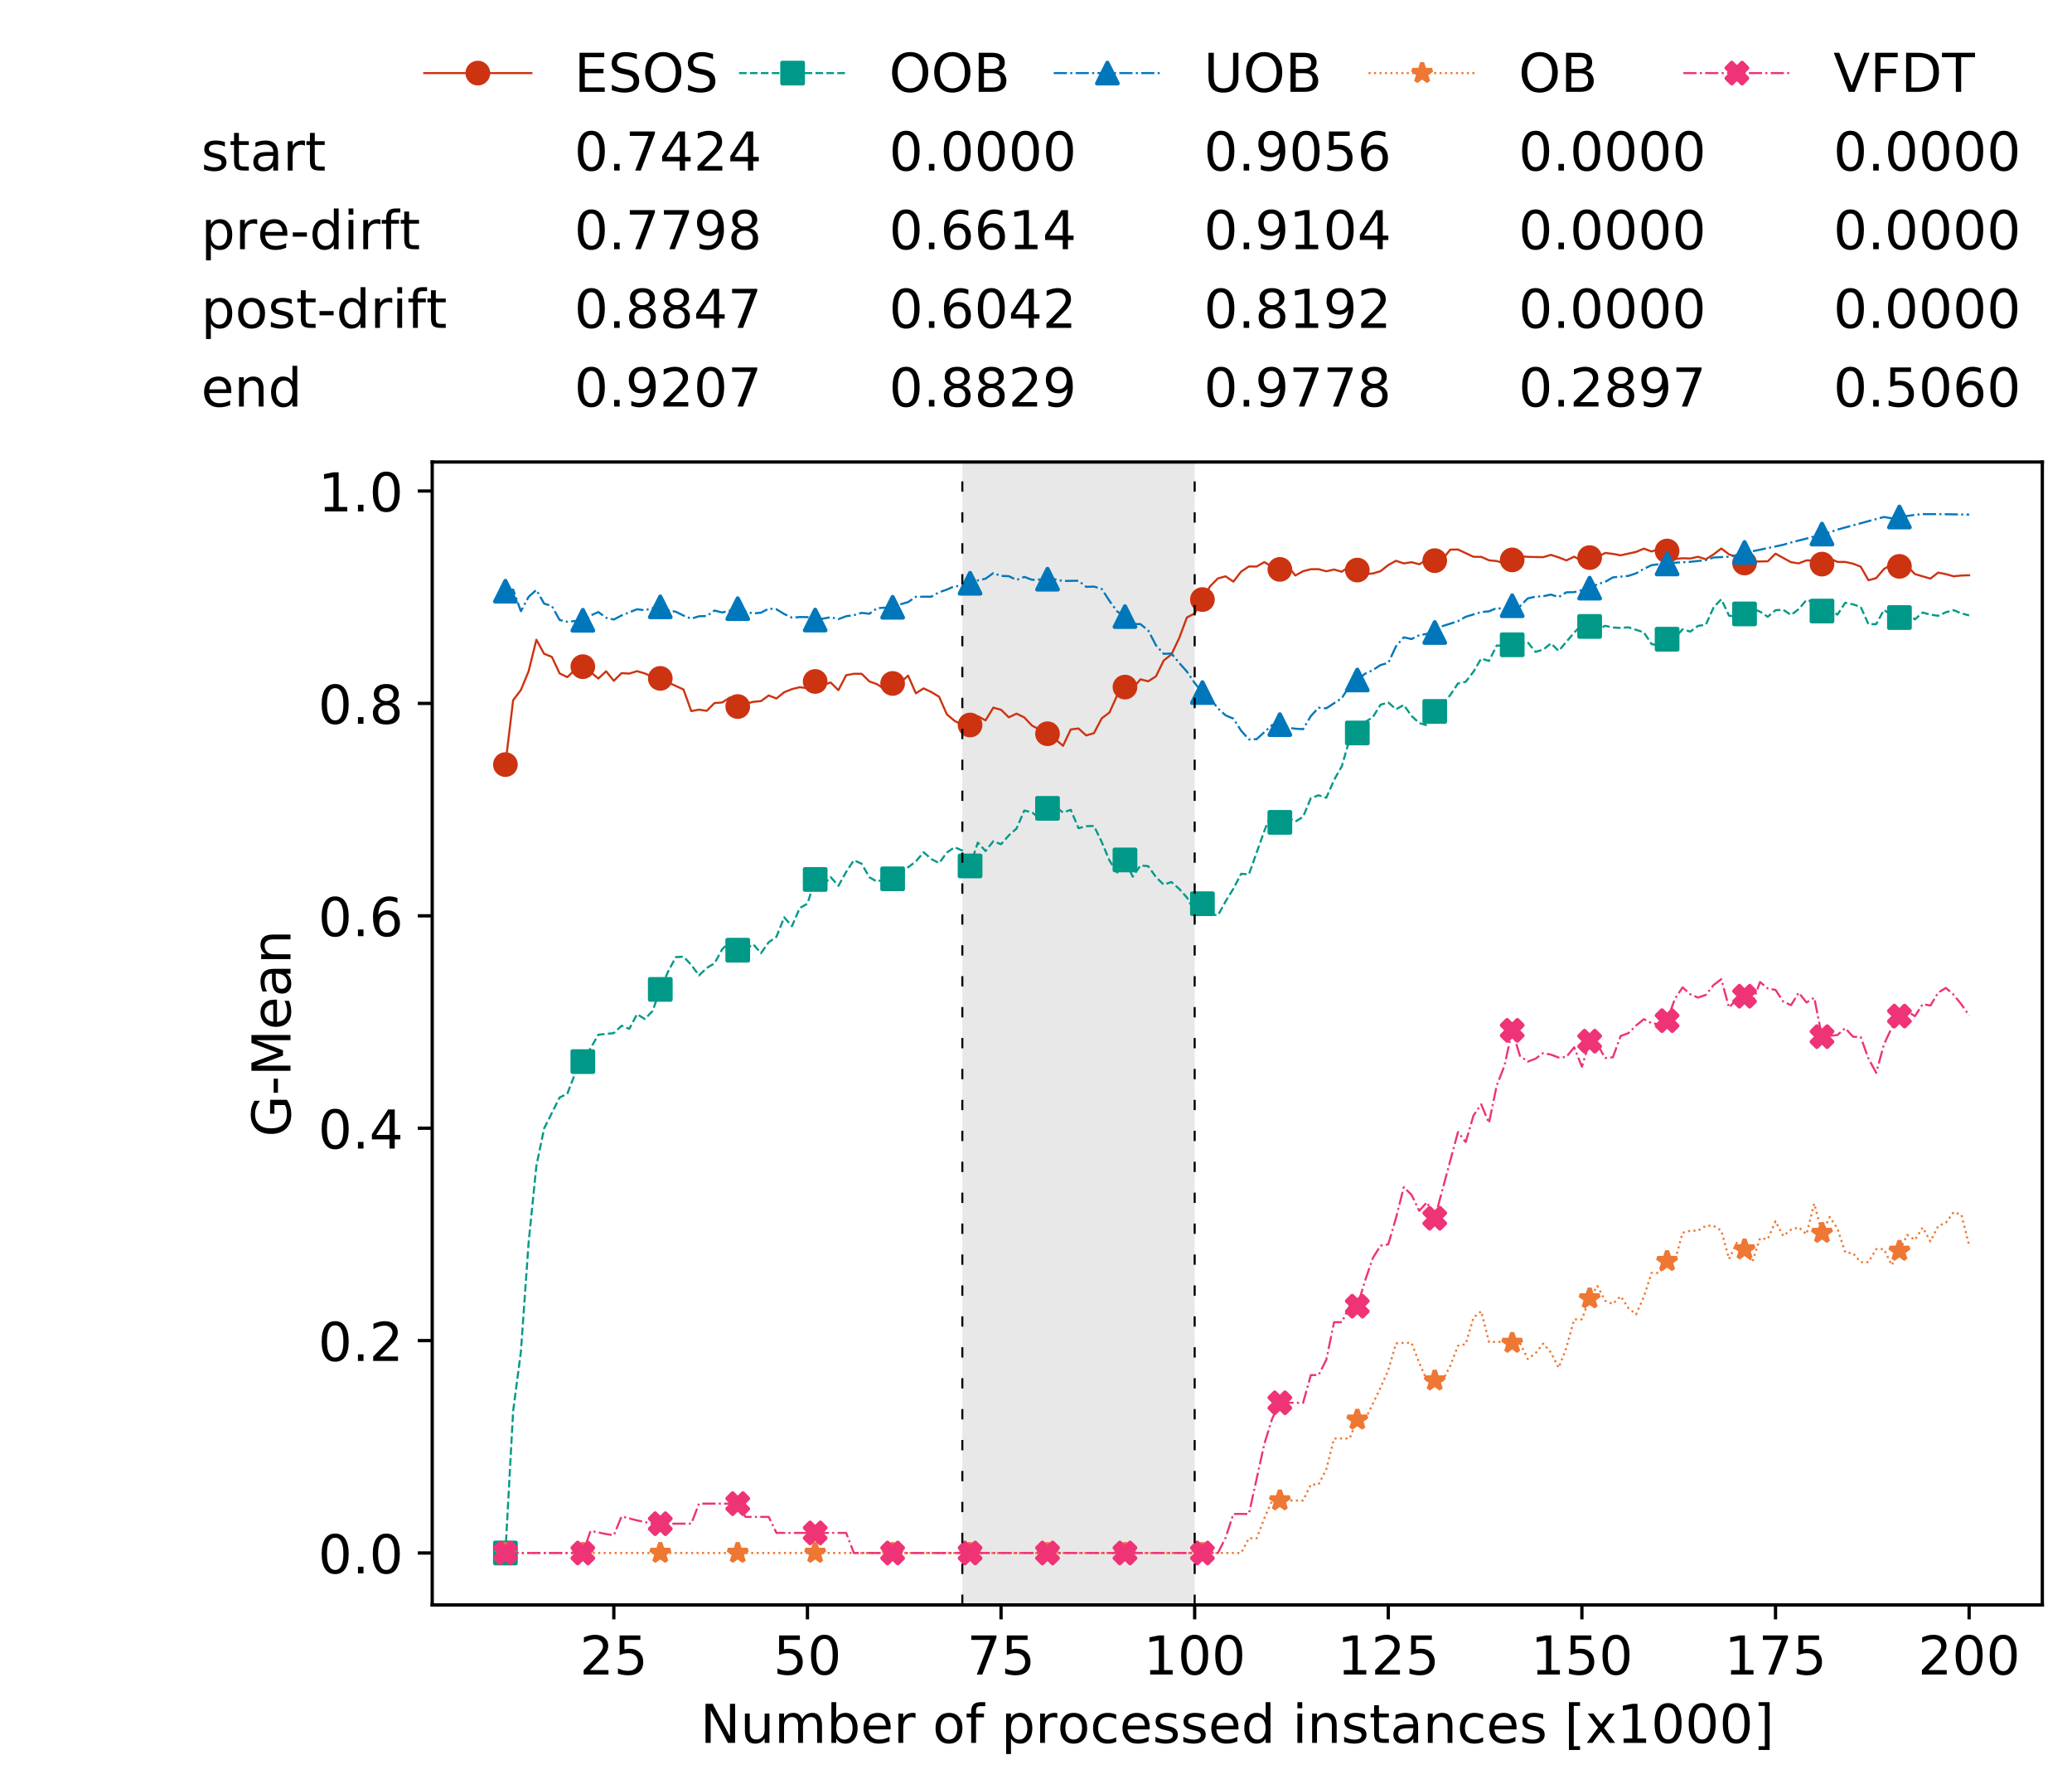 <?xml version="1.0" encoding="utf-8" standalone="no"?>
<!DOCTYPE svg PUBLIC "-//W3C//DTD SVG 1.1//EN"
  "http://www.w3.org/Graphics/SVG/1.1/DTD/svg11.dtd">
<!-- Created with matplotlib (https://matplotlib.org/) -->
<svg height="432.615pt" version="1.1" viewBox="0 0 502.65 432.615" width="502.65pt" xmlns="http://www.w3.org/2000/svg" xmlns:xlink="http://www.w3.org/1999/xlink">
 <defs>
  <style type="text/css">
*{stroke-linecap:butt;stroke-linejoin:round;white-space:pre;}
  </style>
 </defs>
 <g id="figure_1">
  <g id="patch_1">
   <path d="M 0 432.615 
L 502.65 432.615 
L 502.65 0 
L 0 0 
z
" style="fill:#ffffff;"/>
  </g>
  <g id="axes_1">
   <g id="patch_2">
    <path d="M 104.85 389.252 
L 495.45 389.252 
L 495.45 112.052 
L 104.85 112.052 
z
" style="fill:#ffffff;"/>
   </g>
   <g id="patch_3">
    <path clip-path="url(#pa74f86deb4)" d="M 289.817 389.252 
L 289.817 112.052 
L 233.453 112.052 
L 233.453 389.252 
z
" style="fill:#d3d3d3;opacity:0.5;"/>
   </g>
   <g id="matplotlib.axis_1">
    <g id="xtick_1">
     <g id="line2d_1">
      <defs>
       <path d="M 0 0 
L 0 3.5 
" id="meb64684e2f" style="stroke:#000000;stroke-width:0.8;"/>
      </defs>
      <g>
       <use style="stroke:#000000;stroke-width:0.8;" x="148.908" xlink:href="#meb64684e2f" y="389.252"/>
      </g>
     </g>
     <g id="text_1">
      <!-- 25 -->
      <defs>
       <path d="M 19.188 8.297 
L 53.609 8.297 
L 53.609 0 
L 7.328 0 
L 7.328 8.297 
Q 12.938 14.109 22.625 23.891 
Q 32.328 33.688 34.812 36.531 
Q 39.547 41.844 41.422 45.531 
Q 43.312 49.219 43.312 52.781 
Q 43.312 58.594 39.234 62.25 
Q 35.156 65.922 28.609 65.922 
Q 23.969 65.922 18.812 64.312 
Q 13.672 62.703 7.812 59.422 
L 7.812 69.391 
Q 13.766 71.781 18.938 73 
Q 24.125 74.219 28.422 74.219 
Q 39.75 74.219 46.484 68.547 
Q 53.219 62.891 53.219 53.422 
Q 53.219 48.922 51.531 44.891 
Q 49.859 40.875 45.406 35.406 
Q 44.188 33.984 37.641 27.219 
Q 31.109 20.453 19.188 8.297 
z
" id="DejaVuSans-50"/>
       <path d="M 10.797 72.906 
L 49.516 72.906 
L 49.516 64.594 
L 19.828 64.594 
L 19.828 46.734 
Q 21.969 47.469 24.109 47.828 
Q 26.266 48.188 28.422 48.188 
Q 40.625 48.188 47.75 41.5 
Q 54.891 34.812 54.891 23.391 
Q 54.891 11.625 47.562 5.094 
Q 40.234 -1.422 26.906 -1.422 
Q 22.312 -1.422 17.547 -0.641 
Q 12.797 0.141 7.719 1.703 
L 7.719 11.625 
Q 12.109 9.234 16.797 8.062 
Q 21.484 6.891 26.703 6.891 
Q 35.156 6.891 40.078 11.328 
Q 45.016 15.766 45.016 23.391 
Q 45.016 31 40.078 35.438 
Q 35.156 39.891 26.703 39.891 
Q 22.75 39.891 18.812 39.016 
Q 14.891 38.141 10.797 36.281 
z
" id="DejaVuSans-53"/>
      </defs>
      <g transform="translate(140.636 406.13)scale(0.13 -0.13)">
       <use xlink:href="#DejaVuSans-50"/>
       <use x="63.623" xlink:href="#DejaVuSans-53"/>
      </g>
     </g>
    </g>
    <g id="xtick_2">
     <g id="line2d_2">
      <g>
       <use style="stroke:#000000;stroke-width:0.8;" x="195.877" xlink:href="#meb64684e2f" y="389.252"/>
      </g>
     </g>
     <g id="text_2">
      <!-- 50 -->
      <defs>
       <path d="M 31.781 66.406 
Q 24.172 66.406 20.328 58.906 
Q 16.5 51.422 16.5 36.375 
Q 16.5 21.391 20.328 13.891 
Q 24.172 6.391 31.781 6.391 
Q 39.453 6.391 43.281 13.891 
Q 47.125 21.391 47.125 36.375 
Q 47.125 51.422 43.281 58.906 
Q 39.453 66.406 31.781 66.406 
z
M 31.781 74.219 
Q 44.047 74.219 50.516 64.516 
Q 56.984 54.828 56.984 36.375 
Q 56.984 17.969 50.516 8.266 
Q 44.047 -1.422 31.781 -1.422 
Q 19.531 -1.422 13.062 8.266 
Q 6.594 17.969 6.594 36.375 
Q 6.594 54.828 13.062 64.516 
Q 19.531 74.219 31.781 74.219 
z
" id="DejaVuSans-48"/>
      </defs>
      <g transform="translate(187.606 406.13)scale(0.13 -0.13)">
       <use xlink:href="#DejaVuSans-53"/>
       <use x="63.623" xlink:href="#DejaVuSans-48"/>
      </g>
     </g>
    </g>
    <g id="xtick_3">
     <g id="line2d_3">
      <g>
       <use style="stroke:#000000;stroke-width:0.8;" x="242.847" xlink:href="#meb64684e2f" y="389.252"/>
      </g>
     </g>
     <g id="text_3">
      <!-- 75 -->
      <defs>
       <path d="M 8.203 72.906 
L 55.078 72.906 
L 55.078 68.703 
L 28.609 0 
L 18.312 0 
L 43.219 64.594 
L 8.203 64.594 
z
" id="DejaVuSans-55"/>
      </defs>
      <g transform="translate(234.576 406.13)scale(0.13 -0.13)">
       <use xlink:href="#DejaVuSans-55"/>
       <use x="63.623" xlink:href="#DejaVuSans-53"/>
      </g>
     </g>
    </g>
    <g id="xtick_4">
     <g id="line2d_4">
      <g>
       <use style="stroke:#000000;stroke-width:0.8;" x="289.817" xlink:href="#meb64684e2f" y="389.252"/>
      </g>
     </g>
     <g id="text_4">
      <!-- 100 -->
      <defs>
       <path d="M 12.406 8.297 
L 28.516 8.297 
L 28.516 63.922 
L 10.984 60.406 
L 10.984 69.391 
L 28.422 72.906 
L 38.281 72.906 
L 38.281 8.297 
L 54.391 8.297 
L 54.391 0 
L 12.406 0 
z
" id="DejaVuSans-49"/>
      </defs>
      <g transform="translate(277.41 406.13)scale(0.13 -0.13)">
       <use xlink:href="#DejaVuSans-49"/>
       <use x="63.623" xlink:href="#DejaVuSans-48"/>
       <use x="127.246" xlink:href="#DejaVuSans-48"/>
      </g>
     </g>
    </g>
    <g id="xtick_5">
     <g id="line2d_5">
      <g>
       <use style="stroke:#000000;stroke-width:0.8;" x="336.786" xlink:href="#meb64684e2f" y="389.252"/>
      </g>
     </g>
     <g id="text_5">
      <!-- 125 -->
      <g transform="translate(324.379 406.13)scale(0.13 -0.13)">
       <use xlink:href="#DejaVuSans-49"/>
       <use x="63.623" xlink:href="#DejaVuSans-50"/>
       <use x="127.246" xlink:href="#DejaVuSans-53"/>
      </g>
     </g>
    </g>
    <g id="xtick_6">
     <g id="line2d_6">
      <g>
       <use style="stroke:#000000;stroke-width:0.8;" x="383.756" xlink:href="#meb64684e2f" y="389.252"/>
      </g>
     </g>
     <g id="text_6">
      <!-- 150 -->
      <g transform="translate(371.349 406.13)scale(0.13 -0.13)">
       <use xlink:href="#DejaVuSans-49"/>
       <use x="63.623" xlink:href="#DejaVuSans-53"/>
       <use x="127.246" xlink:href="#DejaVuSans-48"/>
      </g>
     </g>
    </g>
    <g id="xtick_7">
     <g id="line2d_7">
      <g>
       <use style="stroke:#000000;stroke-width:0.8;" x="430.726" xlink:href="#meb64684e2f" y="389.252"/>
      </g>
     </g>
     <g id="text_7">
      <!-- 175 -->
      <g transform="translate(418.319 406.13)scale(0.13 -0.13)">
       <use xlink:href="#DejaVuSans-49"/>
       <use x="63.623" xlink:href="#DejaVuSans-55"/>
       <use x="127.246" xlink:href="#DejaVuSans-53"/>
      </g>
     </g>
    </g>
    <g id="xtick_8">
     <g id="line2d_8">
      <g>
       <use style="stroke:#000000;stroke-width:0.8;" x="477.695" xlink:href="#meb64684e2f" y="389.252"/>
      </g>
     </g>
     <g id="text_8">
      <!-- 200 -->
      <g transform="translate(465.289 406.13)scale(0.13 -0.13)">
       <use xlink:href="#DejaVuSans-50"/>
       <use x="63.623" xlink:href="#DejaVuSans-48"/>
       <use x="127.246" xlink:href="#DejaVuSans-48"/>
      </g>
     </g>
    </g>
    <g id="text_9">
     <!-- Number of processed instances [x1000] -->
     <defs>
      <path d="M 9.812 72.906 
L 23.094 72.906 
L 55.422 11.922 
L 55.422 72.906 
L 64.984 72.906 
L 64.984 0 
L 51.703 0 
L 19.391 60.984 
L 19.391 0 
L 9.812 0 
z
" id="DejaVuSans-78"/>
      <path d="M 8.5 21.578 
L 8.5 54.688 
L 17.484 54.688 
L 17.484 21.922 
Q 17.484 14.156 20.5 10.266 
Q 23.531 6.391 29.594 6.391 
Q 36.859 6.391 41.078 11.031 
Q 45.312 15.672 45.312 23.688 
L 45.312 54.688 
L 54.297 54.688 
L 54.297 0 
L 45.312 0 
L 45.312 8.406 
Q 42.047 3.422 37.719 1 
Q 33.406 -1.422 27.688 -1.422 
Q 18.266 -1.422 13.375 4.438 
Q 8.5 10.297 8.5 21.578 
z
M 31.109 56 
z
" id="DejaVuSans-117"/>
      <path d="M 52 44.188 
Q 55.375 50.25 60.062 53.125 
Q 64.75 56 71.094 56 
Q 79.641 56 84.281 50.016 
Q 88.922 44.047 88.922 33.016 
L 88.922 0 
L 79.891 0 
L 79.891 32.719 
Q 79.891 40.578 77.094 44.375 
Q 74.312 48.188 68.609 48.188 
Q 61.625 48.188 57.562 43.547 
Q 53.516 38.922 53.516 30.906 
L 53.516 0 
L 44.484 0 
L 44.484 32.719 
Q 44.484 40.625 41.703 44.406 
Q 38.922 48.188 33.109 48.188 
Q 26.219 48.188 22.156 43.531 
Q 18.109 38.875 18.109 30.906 
L 18.109 0 
L 9.078 0 
L 9.078 54.688 
L 18.109 54.688 
L 18.109 46.188 
Q 21.188 51.219 25.484 53.609 
Q 29.781 56 35.688 56 
Q 41.656 56 45.828 52.969 
Q 50 49.953 52 44.188 
z
" id="DejaVuSans-109"/>
      <path d="M 48.688 27.297 
Q 48.688 37.203 44.609 42.844 
Q 40.531 48.484 33.406 48.484 
Q 26.266 48.484 22.188 42.844 
Q 18.109 37.203 18.109 27.297 
Q 18.109 17.391 22.188 11.75 
Q 26.266 6.109 33.406 6.109 
Q 40.531 6.109 44.609 11.75 
Q 48.688 17.391 48.688 27.297 
z
M 18.109 46.391 
Q 20.953 51.266 25.266 53.625 
Q 29.594 56 35.594 56 
Q 45.562 56 51.781 48.094 
Q 58.016 40.188 58.016 27.297 
Q 58.016 14.406 51.781 6.484 
Q 45.562 -1.422 35.594 -1.422 
Q 29.594 -1.422 25.266 0.953 
Q 20.953 3.328 18.109 8.203 
L 18.109 0 
L 9.078 0 
L 9.078 75.984 
L 18.109 75.984 
z
" id="DejaVuSans-98"/>
      <path d="M 56.203 29.594 
L 56.203 25.203 
L 14.891 25.203 
Q 15.484 15.922 20.484 11.062 
Q 25.484 6.203 34.422 6.203 
Q 39.594 6.203 44.453 7.469 
Q 49.312 8.734 54.109 11.281 
L 54.109 2.781 
Q 49.266 0.734 44.188 -0.344 
Q 39.109 -1.422 33.891 -1.422 
Q 20.797 -1.422 13.156 6.188 
Q 5.516 13.812 5.516 26.812 
Q 5.516 40.234 12.766 48.109 
Q 20.016 56 32.328 56 
Q 43.359 56 49.781 48.891 
Q 56.203 41.797 56.203 29.594 
z
M 47.219 32.234 
Q 47.125 39.594 43.094 43.984 
Q 39.062 48.391 32.422 48.391 
Q 24.906 48.391 20.391 44.141 
Q 15.875 39.891 15.188 32.172 
z
" id="DejaVuSans-101"/>
      <path d="M 41.109 46.297 
Q 39.594 47.172 37.812 47.578 
Q 36.031 48 33.891 48 
Q 26.266 48 22.188 43.047 
Q 18.109 38.094 18.109 28.812 
L 18.109 0 
L 9.078 0 
L 9.078 54.688 
L 18.109 54.688 
L 18.109 46.188 
Q 20.953 51.172 25.484 53.578 
Q 30.031 56 36.531 56 
Q 37.453 56 38.578 55.875 
Q 39.703 55.766 41.062 55.516 
z
" id="DejaVuSans-114"/>
      <path id="DejaVuSans-32"/>
      <path d="M 30.609 48.391 
Q 23.391 48.391 19.188 42.75 
Q 14.984 37.109 14.984 27.297 
Q 14.984 17.484 19.156 11.844 
Q 23.344 6.203 30.609 6.203 
Q 37.797 6.203 41.984 11.859 
Q 46.188 17.531 46.188 27.297 
Q 46.188 37.016 41.984 42.703 
Q 37.797 48.391 30.609 48.391 
z
M 30.609 56 
Q 42.328 56 49.016 48.375 
Q 55.719 40.766 55.719 27.297 
Q 55.719 13.875 49.016 6.219 
Q 42.328 -1.422 30.609 -1.422 
Q 18.844 -1.422 12.172 6.219 
Q 5.516 13.875 5.516 27.297 
Q 5.516 40.766 12.172 48.375 
Q 18.844 56 30.609 56 
z
" id="DejaVuSans-111"/>
      <path d="M 37.109 75.984 
L 37.109 68.5 
L 28.516 68.5 
Q 23.688 68.5 21.797 66.547 
Q 19.922 64.594 19.922 59.516 
L 19.922 54.688 
L 34.719 54.688 
L 34.719 47.703 
L 19.922 47.703 
L 19.922 0 
L 10.891 0 
L 10.891 47.703 
L 2.297 47.703 
L 2.297 54.688 
L 10.891 54.688 
L 10.891 58.5 
Q 10.891 67.625 15.141 71.797 
Q 19.391 75.984 28.609 75.984 
z
" id="DejaVuSans-102"/>
      <path d="M 18.109 8.203 
L 18.109 -20.797 
L 9.078 -20.797 
L 9.078 54.688 
L 18.109 54.688 
L 18.109 46.391 
Q 20.953 51.266 25.266 53.625 
Q 29.594 56 35.594 56 
Q 45.562 56 51.781 48.094 
Q 58.016 40.188 58.016 27.297 
Q 58.016 14.406 51.781 6.484 
Q 45.562 -1.422 35.594 -1.422 
Q 29.594 -1.422 25.266 0.953 
Q 20.953 3.328 18.109 8.203 
z
M 48.688 27.297 
Q 48.688 37.203 44.609 42.844 
Q 40.531 48.484 33.406 48.484 
Q 26.266 48.484 22.188 42.844 
Q 18.109 37.203 18.109 27.297 
Q 18.109 17.391 22.188 11.75 
Q 26.266 6.109 33.406 6.109 
Q 40.531 6.109 44.609 11.75 
Q 48.688 17.391 48.688 27.297 
z
" id="DejaVuSans-112"/>
      <path d="M 48.781 52.594 
L 48.781 44.188 
Q 44.969 46.297 41.141 47.344 
Q 37.312 48.391 33.406 48.391 
Q 24.656 48.391 19.812 42.844 
Q 14.984 37.312 14.984 27.297 
Q 14.984 17.281 19.812 11.734 
Q 24.656 6.203 33.406 6.203 
Q 37.312 6.203 41.141 7.25 
Q 44.969 8.297 48.781 10.406 
L 48.781 2.094 
Q 45.016 0.344 40.984 -0.531 
Q 36.969 -1.422 32.422 -1.422 
Q 20.062 -1.422 12.781 6.344 
Q 5.516 14.109 5.516 27.297 
Q 5.516 40.672 12.859 48.328 
Q 20.219 56 33.016 56 
Q 37.156 56 41.109 55.141 
Q 45.062 54.297 48.781 52.594 
z
" id="DejaVuSans-99"/>
      <path d="M 44.281 53.078 
L 44.281 44.578 
Q 40.484 46.531 36.375 47.5 
Q 32.281 48.484 27.875 48.484 
Q 21.188 48.484 17.844 46.438 
Q 14.5 44.391 14.5 40.281 
Q 14.5 37.156 16.891 35.375 
Q 19.281 33.594 26.516 31.984 
L 29.594 31.297 
Q 39.156 29.25 43.188 25.516 
Q 47.219 21.781 47.219 15.094 
Q 47.219 7.469 41.188 3.016 
Q 35.156 -1.422 24.609 -1.422 
Q 20.219 -1.422 15.453 -0.562 
Q 10.688 0.297 5.422 2 
L 5.422 11.281 
Q 10.406 8.688 15.234 7.391 
Q 20.062 6.109 24.812 6.109 
Q 31.156 6.109 34.562 8.281 
Q 37.984 10.453 37.984 14.406 
Q 37.984 18.062 35.516 20.016 
Q 33.062 21.969 24.703 23.781 
L 21.578 24.516 
Q 13.234 26.266 9.516 29.906 
Q 5.812 33.547 5.812 39.891 
Q 5.812 47.609 11.281 51.797 
Q 16.75 56 26.812 56 
Q 31.781 56 36.172 55.266 
Q 40.578 54.547 44.281 53.078 
z
" id="DejaVuSans-115"/>
      <path d="M 45.406 46.391 
L 45.406 75.984 
L 54.391 75.984 
L 54.391 0 
L 45.406 0 
L 45.406 8.203 
Q 42.578 3.328 38.25 0.953 
Q 33.938 -1.422 27.875 -1.422 
Q 17.969 -1.422 11.734 6.484 
Q 5.516 14.406 5.516 27.297 
Q 5.516 40.188 11.734 48.094 
Q 17.969 56 27.875 56 
Q 33.938 56 38.25 53.625 
Q 42.578 51.266 45.406 46.391 
z
M 14.797 27.297 
Q 14.797 17.391 18.875 11.75 
Q 22.953 6.109 30.078 6.109 
Q 37.203 6.109 41.297 11.75 
Q 45.406 17.391 45.406 27.297 
Q 45.406 37.203 41.297 42.844 
Q 37.203 48.484 30.078 48.484 
Q 22.953 48.484 18.875 42.844 
Q 14.797 37.203 14.797 27.297 
z
" id="DejaVuSans-100"/>
      <path d="M 9.422 54.688 
L 18.406 54.688 
L 18.406 0 
L 9.422 0 
z
M 9.422 75.984 
L 18.406 75.984 
L 18.406 64.594 
L 9.422 64.594 
z
" id="DejaVuSans-105"/>
      <path d="M 54.891 33.016 
L 54.891 0 
L 45.906 0 
L 45.906 32.719 
Q 45.906 40.484 42.875 44.328 
Q 39.844 48.188 33.797 48.188 
Q 26.516 48.188 22.312 43.547 
Q 18.109 38.922 18.109 30.906 
L 18.109 0 
L 9.078 0 
L 9.078 54.688 
L 18.109 54.688 
L 18.109 46.188 
Q 21.344 51.125 25.703 53.562 
Q 30.078 56 35.797 56 
Q 45.219 56 50.047 50.172 
Q 54.891 44.344 54.891 33.016 
z
" id="DejaVuSans-110"/>
      <path d="M 18.312 70.219 
L 18.312 54.688 
L 36.812 54.688 
L 36.812 47.703 
L 18.312 47.703 
L 18.312 18.016 
Q 18.312 11.328 20.141 9.422 
Q 21.969 7.516 27.594 7.516 
L 36.812 7.516 
L 36.812 0 
L 27.594 0 
Q 17.188 0 13.234 3.875 
Q 9.281 7.766 9.281 18.016 
L 9.281 47.703 
L 2.688 47.703 
L 2.688 54.688 
L 9.281 54.688 
L 9.281 70.219 
z
" id="DejaVuSans-116"/>
      <path d="M 34.281 27.484 
Q 23.391 27.484 19.188 25 
Q 14.984 22.516 14.984 16.5 
Q 14.984 11.719 18.141 8.906 
Q 21.297 6.109 26.703 6.109 
Q 34.188 6.109 38.703 11.406 
Q 43.219 16.703 43.219 25.484 
L 43.219 27.484 
z
M 52.203 31.203 
L 52.203 0 
L 43.219 0 
L 43.219 8.297 
Q 40.141 3.328 35.547 0.953 
Q 30.953 -1.422 24.312 -1.422 
Q 15.922 -1.422 10.953 3.297 
Q 6 8.016 6 15.922 
Q 6 25.141 12.172 29.828 
Q 18.359 34.516 30.609 34.516 
L 43.219 34.516 
L 43.219 35.406 
Q 43.219 41.609 39.141 45 
Q 35.062 48.391 27.688 48.391 
Q 23 48.391 18.547 47.266 
Q 14.109 46.141 10.016 43.891 
L 10.016 52.203 
Q 14.938 54.109 19.578 55.047 
Q 24.219 56 28.609 56 
Q 40.484 56 46.344 49.844 
Q 52.203 43.703 52.203 31.203 
z
" id="DejaVuSans-97"/>
      <path d="M 8.594 75.984 
L 29.297 75.984 
L 29.297 69 
L 17.578 69 
L 17.578 -6.203 
L 29.297 -6.203 
L 29.297 -13.188 
L 8.594 -13.188 
z
" id="DejaVuSans-91"/>
      <path d="M 54.891 54.688 
L 35.109 28.078 
L 55.906 0 
L 45.312 0 
L 29.391 21.484 
L 13.484 0 
L 2.875 0 
L 24.125 28.609 
L 4.688 54.688 
L 15.281 54.688 
L 29.781 35.203 
L 44.281 54.688 
z
" id="DejaVuSans-120"/>
      <path d="M 30.422 75.984 
L 30.422 -13.188 
L 9.719 -13.188 
L 9.719 -6.203 
L 21.391 -6.203 
L 21.391 69 
L 9.719 69 
L 9.719 75.984 
z
" id="DejaVuSans-93"/>
     </defs>
     <g transform="translate(169.881 422.711)scale(0.13 -0.13)">
      <use xlink:href="#DejaVuSans-78"/>
      <use x="74.805" xlink:href="#DejaVuSans-117"/>
      <use x="138.184" xlink:href="#DejaVuSans-109"/>
      <use x="235.596" xlink:href="#DejaVuSans-98"/>
      <use x="299.072" xlink:href="#DejaVuSans-101"/>
      <use x="360.596" xlink:href="#DejaVuSans-114"/>
      <use x="401.709" xlink:href="#DejaVuSans-32"/>
      <use x="433.496" xlink:href="#DejaVuSans-111"/>
      <use x="494.678" xlink:href="#DejaVuSans-102"/>
      <use x="529.883" xlink:href="#DejaVuSans-32"/>
      <use x="561.67" xlink:href="#DejaVuSans-112"/>
      <use x="625.146" xlink:href="#DejaVuSans-114"/>
      <use x="666.229" xlink:href="#DejaVuSans-111"/>
      <use x="727.41" xlink:href="#DejaVuSans-99"/>
      <use x="782.391" xlink:href="#DejaVuSans-101"/>
      <use x="843.914" xlink:href="#DejaVuSans-115"/>
      <use x="896.014" xlink:href="#DejaVuSans-115"/>
      <use x="948.113" xlink:href="#DejaVuSans-101"/>
      <use x="1009.637" xlink:href="#DejaVuSans-100"/>
      <use x="1073.113" xlink:href="#DejaVuSans-32"/>
      <use x="1104.9" xlink:href="#DejaVuSans-105"/>
      <use x="1132.684" xlink:href="#DejaVuSans-110"/>
      <use x="1196.062" xlink:href="#DejaVuSans-115"/>
      <use x="1248.162" xlink:href="#DejaVuSans-116"/>
      <use x="1287.371" xlink:href="#DejaVuSans-97"/>
      <use x="1348.65" xlink:href="#DejaVuSans-110"/>
      <use x="1412.029" xlink:href="#DejaVuSans-99"/>
      <use x="1467.01" xlink:href="#DejaVuSans-101"/>
      <use x="1528.533" xlink:href="#DejaVuSans-115"/>
      <use x="1580.633" xlink:href="#DejaVuSans-32"/>
      <use x="1612.42" xlink:href="#DejaVuSans-91"/>
      <use x="1651.434" xlink:href="#DejaVuSans-120"/>
      <use x="1710.613" xlink:href="#DejaVuSans-49"/>
      <use x="1774.236" xlink:href="#DejaVuSans-48"/>
      <use x="1837.859" xlink:href="#DejaVuSans-48"/>
      <use x="1901.482" xlink:href="#DejaVuSans-48"/>
      <use x="1965.105" xlink:href="#DejaVuSans-93"/>
     </g>
    </g>
   </g>
   <g id="matplotlib.axis_2">
    <g id="ytick_1">
     <g id="line2d_9">
      <defs>
       <path d="M 0 0 
L -3.5 0 
" id="m93f3c3762d" style="stroke:#000000;stroke-width:0.8;"/>
      </defs>
      <g>
       <use style="stroke:#000000;stroke-width:0.8;" x="104.85" xlink:href="#m93f3c3762d" y="376.652"/>
      </g>
     </g>
     <g id="text_10">
      <!-- 0.0 -->
      <defs>
       <path d="M 10.688 12.406 
L 21 12.406 
L 21 0 
L 10.688 0 
z
" id="DejaVuSans-46"/>
      </defs>
      <g transform="translate(77.176 381.591)scale(0.13 -0.13)">
       <use xlink:href="#DejaVuSans-48"/>
       <use x="63.623" xlink:href="#DejaVuSans-46"/>
       <use x="95.41" xlink:href="#DejaVuSans-48"/>
      </g>
     </g>
    </g>
    <g id="ytick_2">
     <g id="line2d_10">
      <g>
       <use style="stroke:#000000;stroke-width:0.8;" x="104.85" xlink:href="#m93f3c3762d" y="325.139"/>
      </g>
     </g>
     <g id="text_11">
      <!-- 0.2 -->
      <g transform="translate(77.176 330.078)scale(0.13 -0.13)">
       <use xlink:href="#DejaVuSans-48"/>
       <use x="63.623" xlink:href="#DejaVuSans-46"/>
       <use x="95.41" xlink:href="#DejaVuSans-50"/>
      </g>
     </g>
    </g>
    <g id="ytick_3">
     <g id="line2d_11">
      <g>
       <use style="stroke:#000000;stroke-width:0.8;" x="104.85" xlink:href="#m93f3c3762d" y="273.626"/>
      </g>
     </g>
     <g id="text_12">
      <!-- 0.4 -->
      <defs>
       <path d="M 37.797 64.312 
L 12.891 25.391 
L 37.797 25.391 
z
M 35.203 72.906 
L 47.609 72.906 
L 47.609 25.391 
L 58.016 25.391 
L 58.016 17.188 
L 47.609 17.188 
L 47.609 0 
L 37.797 0 
L 37.797 17.188 
L 4.891 17.188 
L 4.891 26.703 
z
" id="DejaVuSans-52"/>
      </defs>
      <g transform="translate(77.176 278.565)scale(0.13 -0.13)">
       <use xlink:href="#DejaVuSans-48"/>
       <use x="63.623" xlink:href="#DejaVuSans-46"/>
       <use x="95.41" xlink:href="#DejaVuSans-52"/>
      </g>
     </g>
    </g>
    <g id="ytick_4">
     <g id="line2d_12">
      <g>
       <use style="stroke:#000000;stroke-width:0.8;" x="104.85" xlink:href="#m93f3c3762d" y="222.114"/>
      </g>
     </g>
     <g id="text_13">
      <!-- 0.6 -->
      <defs>
       <path d="M 33.016 40.375 
Q 26.375 40.375 22.484 35.828 
Q 18.609 31.297 18.609 23.391 
Q 18.609 15.531 22.484 10.953 
Q 26.375 6.391 33.016 6.391 
Q 39.656 6.391 43.531 10.953 
Q 47.406 15.531 47.406 23.391 
Q 47.406 31.297 43.531 35.828 
Q 39.656 40.375 33.016 40.375 
z
M 52.594 71.297 
L 52.594 62.312 
Q 48.875 64.062 45.094 64.984 
Q 41.312 65.922 37.594 65.922 
Q 27.828 65.922 22.672 59.328 
Q 17.531 52.734 16.797 39.406 
Q 19.672 43.656 24.016 45.922 
Q 28.375 48.188 33.594 48.188 
Q 44.578 48.188 50.953 41.516 
Q 57.328 34.859 57.328 23.391 
Q 57.328 12.156 50.688 5.359 
Q 44.047 -1.422 33.016 -1.422 
Q 20.359 -1.422 13.672 8.266 
Q 6.984 17.969 6.984 36.375 
Q 6.984 53.656 15.188 63.938 
Q 23.391 74.219 37.203 74.219 
Q 40.922 74.219 44.703 73.484 
Q 48.484 72.75 52.594 71.297 
z
" id="DejaVuSans-54"/>
      </defs>
      <g transform="translate(77.176 227.053)scale(0.13 -0.13)">
       <use xlink:href="#DejaVuSans-48"/>
       <use x="63.623" xlink:href="#DejaVuSans-46"/>
       <use x="95.41" xlink:href="#DejaVuSans-54"/>
      </g>
     </g>
    </g>
    <g id="ytick_5">
     <g id="line2d_13">
      <g>
       <use style="stroke:#000000;stroke-width:0.8;" x="104.85" xlink:href="#m93f3c3762d" y="170.601"/>
      </g>
     </g>
     <g id="text_14">
      <!-- 0.8 -->
      <defs>
       <path d="M 31.781 34.625 
Q 24.75 34.625 20.719 30.859 
Q 16.703 27.094 16.703 20.516 
Q 16.703 13.922 20.719 10.156 
Q 24.75 6.391 31.781 6.391 
Q 38.812 6.391 42.859 10.172 
Q 46.922 13.969 46.922 20.516 
Q 46.922 27.094 42.891 30.859 
Q 38.875 34.625 31.781 34.625 
z
M 21.922 38.812 
Q 15.578 40.375 12.031 44.719 
Q 8.5 49.078 8.5 55.328 
Q 8.5 64.062 14.719 69.141 
Q 20.953 74.219 31.781 74.219 
Q 42.672 74.219 48.875 69.141 
Q 55.078 64.062 55.078 55.328 
Q 55.078 49.078 51.531 44.719 
Q 48 40.375 41.703 38.812 
Q 48.828 37.156 52.797 32.312 
Q 56.781 27.484 56.781 20.516 
Q 56.781 9.906 50.312 4.234 
Q 43.844 -1.422 31.781 -1.422 
Q 19.734 -1.422 13.25 4.234 
Q 6.781 9.906 6.781 20.516 
Q 6.781 27.484 10.781 32.312 
Q 14.797 37.156 21.922 38.812 
z
M 18.312 54.391 
Q 18.312 48.734 21.844 45.562 
Q 25.391 42.391 31.781 42.391 
Q 38.141 42.391 41.719 45.562 
Q 45.312 48.734 45.312 54.391 
Q 45.312 60.062 41.719 63.234 
Q 38.141 66.406 31.781 66.406 
Q 25.391 66.406 21.844 63.234 
Q 18.312 60.062 18.312 54.391 
z
" id="DejaVuSans-56"/>
      </defs>
      <g transform="translate(77.176 175.54)scale(0.13 -0.13)">
       <use xlink:href="#DejaVuSans-48"/>
       <use x="63.623" xlink:href="#DejaVuSans-46"/>
       <use x="95.41" xlink:href="#DejaVuSans-56"/>
      </g>
     </g>
    </g>
    <g id="ytick_6">
     <g id="line2d_14">
      <g>
       <use style="stroke:#000000;stroke-width:0.8;" x="104.85" xlink:href="#m93f3c3762d" y="119.088"/>
      </g>
     </g>
     <g id="text_15">
      <!-- 1.0 -->
      <g transform="translate(77.176 124.027)scale(0.13 -0.13)">
       <use xlink:href="#DejaVuSans-49"/>
       <use x="63.623" xlink:href="#DejaVuSans-46"/>
       <use x="95.41" xlink:href="#DejaVuSans-48"/>
      </g>
     </g>
    </g>
    <g id="text_16">
     <!-- G-Mean -->
     <defs>
      <path d="M 59.516 10.406 
L 59.516 29.984 
L 43.406 29.984 
L 43.406 38.094 
L 69.281 38.094 
L 69.281 6.781 
Q 63.578 2.734 56.688 0.656 
Q 49.812 -1.422 42 -1.422 
Q 24.906 -1.422 15.25 8.562 
Q 5.609 18.562 5.609 36.375 
Q 5.609 54.25 15.25 64.234 
Q 24.906 74.219 42 74.219 
Q 49.125 74.219 55.547 72.453 
Q 61.969 70.703 67.391 67.281 
L 67.391 56.781 
Q 61.922 61.422 55.766 63.766 
Q 49.609 66.109 42.828 66.109 
Q 29.438 66.109 22.719 58.641 
Q 16.016 51.172 16.016 36.375 
Q 16.016 21.625 22.719 14.156 
Q 29.438 6.688 42.828 6.688 
Q 48.047 6.688 52.141 7.594 
Q 56.25 8.5 59.516 10.406 
z
" id="DejaVuSans-71"/>
      <path d="M 4.891 31.391 
L 31.203 31.391 
L 31.203 23.391 
L 4.891 23.391 
z
" id="DejaVuSans-45"/>
      <path d="M 9.812 72.906 
L 24.516 72.906 
L 43.109 23.297 
L 61.812 72.906 
L 76.516 72.906 
L 76.516 0 
L 66.891 0 
L 66.891 64.016 
L 48.094 14.016 
L 38.188 14.016 
L 19.391 64.016 
L 19.391 0 
L 9.812 0 
z
" id="DejaVuSans-77"/>
     </defs>
     <g transform="translate(70.472 275.744)rotate(-90)scale(0.13 -0.13)">
      <use xlink:href="#DejaVuSans-71"/>
      <use x="77.49" xlink:href="#DejaVuSans-45"/>
      <use x="113.574" xlink:href="#DejaVuSans-77"/>
      <use x="199.854" xlink:href="#DejaVuSans-101"/>
      <use x="261.377" xlink:href="#DejaVuSans-97"/>
      <use x="322.656" xlink:href="#DejaVuSans-110"/>
     </g>
    </g>
   </g>
   <g id="line2d_15"/>
   <g id="line2d_16"/>
   <g id="line2d_17"/>
   <g id="line2d_18"/>
   <g id="line2d_19"/>
   <g id="line2d_20">
    <path clip-path="url(#pa74f86deb4)" d="M 122.605 185.436 
L 124.483 169.823 
L 126.362 167.348 
L 128.241 162.801 
L 130.12 155.159 
L 131.998 158.562 
L 133.877 159.315 
L 135.756 163.325 
L 137.635 164.231 
L 139.514 162.444 
L 141.392 161.689 
L 143.271 163.009 
L 145.15 164.574 
L 147.029 162.81 
L 148.908 165.117 
L 150.786 163.263 
L 152.665 163.359 
L 154.544 162.782 
L 156.423 163.329 
L 158.302 164.196 
L 160.18 164.532 
L 162.059 165.501 
L 165.817 167.228 
L 167.695 172.467 
L 169.574 172.113 
L 171.453 172.4 
L 173.332 170.506 
L 175.211 170.373 
L 177.089 169.159 
L 178.968 171.359 
L 180.847 170.705 
L 182.726 170.217 
L 184.605 170.043 
L 186.483 168.672 
L 188.362 169.411 
L 190.241 167.889 
L 192.12 167.135 
L 193.998 166.676 
L 195.877 166.907 
L 197.756 165.275 
L 199.635 166.148 
L 201.514 165.529 
L 203.392 167.387 
L 205.271 163.764 
L 207.15 163.415 
L 209.029 163.424 
L 210.908 165.272 
L 212.786 165.948 
L 214.665 167.199 
L 216.544 165.759 
L 218.423 165.526 
L 220.302 163.865 
L 222.18 168.148 
L 224.059 166.956 
L 225.938 167.852 
L 227.817 168.987 
L 229.695 173.247 
L 231.574 174.838 
L 233.453 175.799 
L 235.332 175.838 
L 237.211 173.71 
L 239.089 174.716 
L 240.968 171.631 
L 242.847 172.143 
L 244.726 173.979 
L 246.605 173.082 
L 248.483 173.999 
L 250.362 175.99 
L 254.12 177.959 
L 255.998 179.275 
L 257.877 180.893 
L 259.756 176.914 
L 261.635 176.68 
L 263.514 178.368 
L 265.392 177.812 
L 267.271 174.218 
L 269.15 172.803 
L 271.029 168.617 
L 272.908 166.641 
L 274.786 166.957 
L 276.665 164.756 
L 278.544 165.245 
L 280.423 164.037 
L 282.302 160.204 
L 284.18 158.698 
L 286.059 154.775 
L 287.938 149.746 
L 289.817 148.785 
L 293.574 142.171 
L 295.453 140.28 
L 297.332 139.783 
L 299.211 141.066 
L 301.089 138.637 
L 302.968 137.389 
L 304.847 137.406 
L 306.726 136.324 
L 308.605 137.483 
L 310.483 138.097 
L 312.362 137.233 
L 314.241 139.579 
L 316.12 138.535 
L 317.998 138.059 
L 319.877 138.04 
L 321.756 138.558 
L 323.635 138.131 
L 325.514 138.662 
L 327.392 137.33 
L 331.15 139.24 
L 333.029 139.09 
L 334.908 138.528 
L 336.786 137.042 
L 338.665 136.009 
L 340.544 136.648 
L 342.423 136.354 
L 344.302 136.852 
L 346.18 135.733 
L 348.059 135.976 
L 349.938 135.673 
L 351.817 133.309 
L 353.695 133.274 
L 357.453 135.042 
L 359.332 135.055 
L 361.211 135.89 
L 363.089 136.07 
L 364.968 136.644 
L 368.726 134.884 
L 370.605 135.059 
L 374.362 135.13 
L 376.241 134.574 
L 378.12 135.185 
L 379.998 135.92 
L 381.877 135.012 
L 383.756 136.036 
L 385.635 135.239 
L 387.514 135.122 
L 389.392 134.107 
L 391.271 134.334 
L 393.15 134.684 
L 396.908 133.853 
L 398.786 133.064 
L 400.665 133.753 
L 402.544 133.153 
L 404.423 133.64 
L 406.302 135.58 
L 408.18 135.395 
L 410.059 135.454 
L 411.938 135.037 
L 413.817 135.643 
L 415.695 134.452 
L 417.574 133.029 
L 419.453 134.45 
L 421.332 135.099 
L 423.211 136.551 
L 425.089 136.211 
L 428.847 136.137 
L 430.726 134.281 
L 434.483 136.356 
L 436.362 136.632 
L 438.241 135.907 
L 440.12 135.953 
L 441.998 136.815 
L 443.877 135.442 
L 445.756 136.287 
L 447.635 136.294 
L 449.514 136.702 
L 451.392 137.437 
L 453.271 140.734 
L 455.15 140.216 
L 457.029 138.002 
L 458.908 136.885 
L 460.786 137.365 
L 462.665 137.293 
L 464.544 139.236 
L 468.302 140.334 
L 470.18 138.875 
L 472.059 139.253 
L 473.938 139.768 
L 475.817 139.584 
L 477.695 139.524 
L 477.695 139.524 
" style="fill:none;stroke:#cc3311;stroke-linecap:square;stroke-width:0.5;"/>
    <defs>
     <path d="M 0 2.5 
C 0.663 2.5 1.299 2.237 1.768 1.768 
C 2.237 1.299 2.5 0.663 2.5 0 
C 2.5 -0.663 2.237 -1.299 1.768 -1.768 
C 1.299 -2.237 0.663 -2.5 0 -2.5 
C -0.663 -2.5 -1.299 -2.237 -1.768 -1.768 
C -2.237 -1.299 -2.5 -0.663 -2.5 0 
C -2.5 0.663 -2.237 1.299 -1.768 1.768 
C -1.299 2.237 -0.663 2.5 0 2.5 
z
" id="m999c53b7d9" style="stroke:#cc3311;"/>
    </defs>
    <g clip-path="url(#pa74f86deb4)">
     <use style="fill:#cc3311;stroke:#cc3311;" x="122.605" xlink:href="#m999c53b7d9" y="185.436"/>
     <use style="fill:#cc3311;stroke:#cc3311;" x="141.392" xlink:href="#m999c53b7d9" y="161.689"/>
     <use style="fill:#cc3311;stroke:#cc3311;" x="160.18" xlink:href="#m999c53b7d9" y="164.532"/>
     <use style="fill:#cc3311;stroke:#cc3311;" x="178.968" xlink:href="#m999c53b7d9" y="171.359"/>
     <use style="fill:#cc3311;stroke:#cc3311;" x="197.756" xlink:href="#m999c53b7d9" y="165.275"/>
     <use style="fill:#cc3311;stroke:#cc3311;" x="216.544" xlink:href="#m999c53b7d9" y="165.759"/>
     <use style="fill:#cc3311;stroke:#cc3311;" x="235.332" xlink:href="#m999c53b7d9" y="175.838"/>
     <use style="fill:#cc3311;stroke:#cc3311;" x="254.12" xlink:href="#m999c53b7d9" y="177.959"/>
     <use style="fill:#cc3311;stroke:#cc3311;" x="272.908" xlink:href="#m999c53b7d9" y="166.641"/>
     <use style="fill:#cc3311;stroke:#cc3311;" x="291.695" xlink:href="#m999c53b7d9" y="145.411"/>
     <use style="fill:#cc3311;stroke:#cc3311;" x="310.483" xlink:href="#m999c53b7d9" y="138.097"/>
     <use style="fill:#cc3311;stroke:#cc3311;" x="329.271" xlink:href="#m999c53b7d9" y="138.262"/>
     <use style="fill:#cc3311;stroke:#cc3311;" x="348.059" xlink:href="#m999c53b7d9" y="135.976"/>
     <use style="fill:#cc3311;stroke:#cc3311;" x="366.847" xlink:href="#m999c53b7d9" y="135.797"/>
     <use style="fill:#cc3311;stroke:#cc3311;" x="385.635" xlink:href="#m999c53b7d9" y="135.239"/>
     <use style="fill:#cc3311;stroke:#cc3311;" x="404.423" xlink:href="#m999c53b7d9" y="133.64"/>
     <use style="fill:#cc3311;stroke:#cc3311;" x="423.211" xlink:href="#m999c53b7d9" y="136.551"/>
     <use style="fill:#cc3311;stroke:#cc3311;" x="441.998" xlink:href="#m999c53b7d9" y="136.815"/>
     <use style="fill:#cc3311;stroke:#cc3311;" x="460.786" xlink:href="#m999c53b7d9" y="137.365"/>
    </g>
   </g>
   <g id="line2d_21"/>
   <g id="line2d_22"/>
   <g id="line2d_23"/>
   <g id="line2d_24"/>
   <g id="line2d_25">
    <path clip-path="url(#pa74f86deb4)" d="M 122.605 376.652 
L 124.483 342.251 
L 126.362 327.832 
L 128.241 301.326 
L 130.12 282.753 
L 131.998 273.681 
L 135.756 266.185 
L 137.635 265.238 
L 139.514 260.367 
L 141.392 257.474 
L 145.15 250.957 
L 148.908 250.563 
L 150.786 248.78 
L 152.665 249.537 
L 154.544 245.955 
L 156.423 247.153 
L 158.302 245.21 
L 160.18 239.964 
L 162.059 235.673 
L 163.938 232.143 
L 165.817 232.023 
L 167.695 234.013 
L 169.574 236.579 
L 171.453 234.751 
L 173.332 233.643 
L 175.211 230.225 
L 177.089 228.291 
L 178.968 230.455 
L 180.847 230.209 
L 182.726 229.018 
L 184.605 231.176 
L 186.483 228.527 
L 188.362 227.198 
L 190.241 222.476 
L 192.12 224.65 
L 193.998 220.235 
L 195.877 219.171 
L 197.756 213.299 
L 199.635 214.785 
L 201.514 212.73 
L 203.392 214.842 
L 205.271 211.461 
L 207.15 208.63 
L 209.029 209.487 
L 210.908 212.769 
L 212.786 213.839 
L 214.665 213.139 
L 216.544 213.145 
L 222.18 208.938 
L 224.059 206.695 
L 225.938 208.346 
L 227.817 209.327 
L 229.695 206.782 
L 231.574 205.468 
L 233.453 206.303 
L 235.332 210.017 
L 237.211 204.362 
L 239.089 206.402 
L 240.968 204.032 
L 242.847 204.754 
L 244.726 202.619 
L 246.605 200.956 
L 248.483 196.579 
L 250.362 197.013 
L 252.241 198.574 
L 254.12 196.052 
L 255.998 195.57 
L 257.877 197.075 
L 259.756 196.413 
L 261.635 200.86 
L 263.514 200.391 
L 265.392 200.318 
L 267.271 204.216 
L 269.15 208.714 
L 271.029 211.634 
L 272.908 208.566 
L 274.786 212.631 
L 276.665 209.903 
L 278.544 210.077 
L 280.423 212.72 
L 282.302 214.557 
L 284.18 213.927 
L 286.059 215.576 
L 287.938 217.682 
L 289.817 221.022 
L 291.695 219.186 
L 293.574 221.721 
L 295.453 222.004 
L 297.332 218.599 
L 299.211 215.529 
L 301.089 211.924 
L 302.968 212.067 
L 306.726 201.507 
L 308.605 196.735 
L 310.483 199.45 
L 312.362 198.196 
L 314.241 199.264 
L 316.12 198.108 
L 317.998 193.578 
L 319.877 192.883 
L 321.756 193.482 
L 323.635 189.158 
L 325.514 185.836 
L 327.392 179.302 
L 329.271 177.771 
L 331.15 175.12 
L 333.029 173.946 
L 334.908 170.918 
L 336.786 170.37 
L 338.665 172.033 
L 340.544 170.966 
L 342.423 173.631 
L 344.302 175.38 
L 346.18 175.914 
L 348.059 172.548 
L 349.938 170.768 
L 351.817 168.572 
L 353.695 165.757 
L 355.574 165.365 
L 357.453 162.914 
L 359.332 159.7 
L 361.211 160.309 
L 363.089 156.568 
L 364.968 156.599 
L 368.726 156.279 
L 370.605 155.768 
L 372.483 158.097 
L 374.362 157.563 
L 376.241 156.044 
L 378.12 157.867 
L 381.877 153.433 
L 383.756 151.505 
L 385.635 151.931 
L 387.514 152.747 
L 389.392 151.776 
L 391.271 152.192 
L 393.15 152.294 
L 395.029 152.153 
L 398.786 153.363 
L 400.665 156.212 
L 402.544 156.549 
L 404.423 155.031 
L 406.302 154.713 
L 408.18 152.619 
L 410.059 153.189 
L 411.938 151.795 
L 413.817 151.516 
L 415.695 147.335 
L 417.574 145.339 
L 419.453 149.314 
L 421.332 149.581 
L 423.211 148.894 
L 425.089 147.594 
L 426.968 148.347 
L 428.847 149.601 
L 430.726 147.99 
L 432.605 147.899 
L 434.483 149.143 
L 436.362 147.731 
L 438.241 145.508 
L 440.12 146.067 
L 441.998 148.2 
L 443.877 147.722 
L 445.756 149.074 
L 447.635 146.187 
L 449.514 146.575 
L 451.392 147.2 
L 453.271 151.385 
L 455.15 151.385 
L 457.029 147.903 
L 458.908 149.265 
L 460.786 149.778 
L 462.665 148.882 
L 464.544 150.218 
L 466.423 148.56 
L 468.302 149.084 
L 470.18 149.345 
L 472.059 148.493 
L 473.938 147.981 
L 475.817 148.77 
L 477.695 149.254 
L 477.695 149.254 
" style="fill:none;stroke:#009988;stroke-dasharray:1.85,0.8;stroke-dashoffset:0;stroke-width:0.5;"/>
    <defs>
     <path d="M -2.5 2.5 
L 2.5 2.5 
L 2.5 -2.5 
L -2.5 -2.5 
z
" id="m2d2153bfa4" style="stroke:#009988;stroke-linejoin:miter;"/>
    </defs>
    <g clip-path="url(#pa74f86deb4)">
     <use style="fill:#009988;stroke:#009988;stroke-linejoin:miter;" x="122.605" xlink:href="#m2d2153bfa4" y="376.652"/>
     <use style="fill:#009988;stroke:#009988;stroke-linejoin:miter;" x="141.392" xlink:href="#m2d2153bfa4" y="257.474"/>
     <use style="fill:#009988;stroke:#009988;stroke-linejoin:miter;" x="160.18" xlink:href="#m2d2153bfa4" y="239.964"/>
     <use style="fill:#009988;stroke:#009988;stroke-linejoin:miter;" x="178.968" xlink:href="#m2d2153bfa4" y="230.455"/>
     <use style="fill:#009988;stroke:#009988;stroke-linejoin:miter;" x="197.756" xlink:href="#m2d2153bfa4" y="213.299"/>
     <use style="fill:#009988;stroke:#009988;stroke-linejoin:miter;" x="216.544" xlink:href="#m2d2153bfa4" y="213.145"/>
     <use style="fill:#009988;stroke:#009988;stroke-linejoin:miter;" x="235.332" xlink:href="#m2d2153bfa4" y="210.017"/>
     <use style="fill:#009988;stroke:#009988;stroke-linejoin:miter;" x="254.12" xlink:href="#m2d2153bfa4" y="196.052"/>
     <use style="fill:#009988;stroke:#009988;stroke-linejoin:miter;" x="272.908" xlink:href="#m2d2153bfa4" y="208.566"/>
     <use style="fill:#009988;stroke:#009988;stroke-linejoin:miter;" x="291.695" xlink:href="#m2d2153bfa4" y="219.186"/>
     <use style="fill:#009988;stroke:#009988;stroke-linejoin:miter;" x="310.483" xlink:href="#m2d2153bfa4" y="199.45"/>
     <use style="fill:#009988;stroke:#009988;stroke-linejoin:miter;" x="329.271" xlink:href="#m2d2153bfa4" y="177.771"/>
     <use style="fill:#009988;stroke:#009988;stroke-linejoin:miter;" x="348.059" xlink:href="#m2d2153bfa4" y="172.548"/>
     <use style="fill:#009988;stroke:#009988;stroke-linejoin:miter;" x="366.847" xlink:href="#m2d2153bfa4" y="156.383"/>
     <use style="fill:#009988;stroke:#009988;stroke-linejoin:miter;" x="385.635" xlink:href="#m2d2153bfa4" y="151.931"/>
     <use style="fill:#009988;stroke:#009988;stroke-linejoin:miter;" x="404.423" xlink:href="#m2d2153bfa4" y="155.031"/>
     <use style="fill:#009988;stroke:#009988;stroke-linejoin:miter;" x="423.211" xlink:href="#m2d2153bfa4" y="148.894"/>
     <use style="fill:#009988;stroke:#009988;stroke-linejoin:miter;" x="441.998" xlink:href="#m2d2153bfa4" y="148.2"/>
     <use style="fill:#009988;stroke:#009988;stroke-linejoin:miter;" x="460.786" xlink:href="#m2d2153bfa4" y="149.778"/>
    </g>
   </g>
   <g id="line2d_26"/>
   <g id="line2d_27"/>
   <g id="line2d_28"/>
   <g id="line2d_29"/>
   <g id="line2d_30">
    <path clip-path="url(#pa74f86deb4)" d="M 122.605 143.39 
L 124.483 142.984 
L 126.362 148.246 
L 128.241 144.747 
L 130.12 143.078 
L 131.998 146.392 
L 133.877 146.98 
L 135.756 150.367 
L 137.635 150.808 
L 141.392 150.432 
L 143.271 149.288 
L 145.15 148.444 
L 147.029 149.815 
L 148.908 150.263 
L 150.786 149.262 
L 154.544 147.761 
L 156.423 148.008 
L 158.302 147.477 
L 160.18 147.181 
L 162.059 147.997 
L 163.938 148.366 
L 165.817 149.296 
L 167.695 150.047 
L 169.574 149.463 
L 171.453 149.408 
L 173.332 148.075 
L 175.211 148.547 
L 178.968 147.625 
L 180.847 148.341 
L 182.726 148.782 
L 184.605 148.597 
L 186.483 147.603 
L 188.362 147.775 
L 190.241 148.92 
L 192.12 149.809 
L 193.998 149.655 
L 195.877 149.659 
L 197.756 150.382 
L 201.514 149.694 
L 203.392 150.161 
L 205.271 149.457 
L 207.15 149.204 
L 209.029 148.64 
L 210.908 148.854 
L 212.786 147.496 
L 216.544 147.283 
L 218.423 146.568 
L 220.302 146.026 
L 222.18 144.737 
L 225.938 144.709 
L 227.817 143.649 
L 229.695 143.001 
L 231.574 142.144 
L 233.453 142.166 
L 237.211 140.764 
L 239.089 140.351 
L 240.968 138.995 
L 242.847 139.674 
L 244.726 139.739 
L 246.605 140.661 
L 248.483 139.916 
L 250.362 140.623 
L 254.12 140.471 
L 255.998 140.526 
L 257.877 140.907 
L 261.635 140.846 
L 263.514 142.338 
L 265.392 142.266 
L 267.271 142.841 
L 269.15 145.739 
L 271.029 148.302 
L 272.908 149.539 
L 274.786 151.31 
L 276.665 151.371 
L 278.544 152.894 
L 280.423 156.503 
L 282.302 158.573 
L 284.18 158.508 
L 286.059 160.785 
L 287.938 162.876 
L 289.817 165.66 
L 291.695 167.972 
L 293.574 169.369 
L 295.453 171.814 
L 297.332 173.503 
L 299.211 174.291 
L 301.089 177.22 
L 302.968 179.327 
L 304.847 179.274 
L 308.605 175.846 
L 310.483 175.745 
L 312.362 176.479 
L 314.241 176.732 
L 316.12 176.852 
L 317.998 173.668 
L 319.877 171.638 
L 321.756 171.784 
L 325.514 169.321 
L 327.392 166.375 
L 331.15 163.403 
L 333.029 162.53 
L 334.908 161.286 
L 336.786 160.78 
L 338.665 156.74 
L 340.544 154.567 
L 342.423 154.99 
L 344.302 154.055 
L 348.059 153.402 
L 349.938 151.857 
L 353.695 150.656 
L 355.574 149.592 
L 359.332 148.445 
L 361.211 148.281 
L 363.089 147.45 
L 364.968 147.735 
L 366.847 146.914 
L 368.726 147.049 
L 370.605 145.141 
L 372.483 144.708 
L 374.362 144.608 
L 376.241 144.203 
L 378.12 144.811 
L 379.998 143.651 
L 381.877 143.622 
L 385.635 142.647 
L 387.514 141.69 
L 389.392 141.134 
L 391.271 140.037 
L 395.029 139.669 
L 396.908 139.053 
L 398.786 137.961 
L 400.665 137.079 
L 402.544 136.811 
L 404.423 136.78 
L 406.302 136.471 
L 410.059 136.259 
L 413.817 135.849 
L 415.695 135.21 
L 419.453 135.02 
L 421.332 134.617 
L 423.211 133.983 
L 425.089 133.719 
L 432.605 132.135 
L 434.483 131.567 
L 438.241 130.624 
L 443.877 129.102 
L 445.756 128.435 
L 457.029 125.384 
L 458.908 125.715 
L 464.544 124.858 
L 466.423 124.69 
L 470.18 124.686 
L 477.695 124.812 
L 477.695 124.812 
" style="fill:none;stroke:#0077bb;stroke-dasharray:3.2,0.8,0.5,0.8;stroke-dashoffset:0;stroke-width:0.5;"/>
    <defs>
     <path d="M 0 -2.5 
L -2.5 2.5 
L 2.5 2.5 
z
" id="m4771b91ee2" style="stroke:#0077bb;stroke-linejoin:miter;"/>
    </defs>
    <g clip-path="url(#pa74f86deb4)">
     <use style="fill:#0077bb;stroke:#0077bb;stroke-linejoin:miter;" x="122.605" xlink:href="#m4771b91ee2" y="143.39"/>
     <use style="fill:#0077bb;stroke:#0077bb;stroke-linejoin:miter;" x="141.392" xlink:href="#m4771b91ee2" y="150.432"/>
     <use style="fill:#0077bb;stroke:#0077bb;stroke-linejoin:miter;" x="160.18" xlink:href="#m4771b91ee2" y="147.181"/>
     <use style="fill:#0077bb;stroke:#0077bb;stroke-linejoin:miter;" x="178.968" xlink:href="#m4771b91ee2" y="147.625"/>
     <use style="fill:#0077bb;stroke:#0077bb;stroke-linejoin:miter;" x="197.756" xlink:href="#m4771b91ee2" y="150.382"/>
     <use style="fill:#0077bb;stroke:#0077bb;stroke-linejoin:miter;" x="216.544" xlink:href="#m4771b91ee2" y="147.283"/>
     <use style="fill:#0077bb;stroke:#0077bb;stroke-linejoin:miter;" x="235.332" xlink:href="#m4771b91ee2" y="141.461"/>
     <use style="fill:#0077bb;stroke:#0077bb;stroke-linejoin:miter;" x="254.12" xlink:href="#m4771b91ee2" y="140.471"/>
     <use style="fill:#0077bb;stroke:#0077bb;stroke-linejoin:miter;" x="272.908" xlink:href="#m4771b91ee2" y="149.539"/>
     <use style="fill:#0077bb;stroke:#0077bb;stroke-linejoin:miter;" x="291.695" xlink:href="#m4771b91ee2" y="167.972"/>
     <use style="fill:#0077bb;stroke:#0077bb;stroke-linejoin:miter;" x="310.483" xlink:href="#m4771b91ee2" y="175.745"/>
     <use style="fill:#0077bb;stroke:#0077bb;stroke-linejoin:miter;" x="329.271" xlink:href="#m4771b91ee2" y="164.916"/>
     <use style="fill:#0077bb;stroke:#0077bb;stroke-linejoin:miter;" x="348.059" xlink:href="#m4771b91ee2" y="153.402"/>
     <use style="fill:#0077bb;stroke:#0077bb;stroke-linejoin:miter;" x="366.847" xlink:href="#m4771b91ee2" y="146.914"/>
     <use style="fill:#0077bb;stroke:#0077bb;stroke-linejoin:miter;" x="385.635" xlink:href="#m4771b91ee2" y="142.647"/>
     <use style="fill:#0077bb;stroke:#0077bb;stroke-linejoin:miter;" x="404.423" xlink:href="#m4771b91ee2" y="136.78"/>
     <use style="fill:#0077bb;stroke:#0077bb;stroke-linejoin:miter;" x="423.211" xlink:href="#m4771b91ee2" y="133.983"/>
     <use style="fill:#0077bb;stroke:#0077bb;stroke-linejoin:miter;" x="441.998" xlink:href="#m4771b91ee2" y="129.528"/>
     <use style="fill:#0077bb;stroke:#0077bb;stroke-linejoin:miter;" x="460.786" xlink:href="#m4771b91ee2" y="125.395"/>
    </g>
   </g>
   <g id="line2d_31"/>
   <g id="line2d_32"/>
   <g id="line2d_33"/>
   <g id="line2d_34"/>
   <g id="line2d_35">
    <path clip-path="url(#pa74f86deb4)" d="M 122.605 376.652 
L 301.089 376.652 
L 302.968 373.082 
L 304.847 373.082 
L 306.726 368.214 
L 308.605 363.922 
L 316.12 363.922 
L 317.998 360.039 
L 319.877 360.039 
L 321.756 356.321 
L 323.635 348.886 
L 327.392 348.886 
L 329.271 344.333 
L 331.15 344.333 
L 334.908 336.567 
L 336.786 332.274 
L 338.665 325.835 
L 340.544 325.688 
L 342.423 325.688 
L 344.302 330.555 
L 346.18 334.848 
L 349.938 334.848 
L 351.817 331.276 
L 353.695 326.408 
L 355.574 325.999 
L 357.453 319.56 
L 359.332 318.02 
L 361.211 325.455 
L 364.968 325.455 
L 366.847 325.717 
L 368.726 325.717 
L 370.605 329.6 
L 372.483 328.226 
L 374.362 325.868 
L 376.241 328.015 
L 378.12 331.732 
L 379.998 326.865 
L 381.877 319.981 
L 383.756 319.981 
L 385.635 314.93 
L 387.514 311.894 
L 389.392 315.466 
L 391.271 316.261 
L 393.15 314.368 
L 395.029 317.235 
L 396.908 318.775 
L 398.786 314.482 
L 400.665 308.723 
L 402.544 308.723 
L 404.423 305.873 
L 406.302 305.873 
L 408.18 298.99 
L 410.059 298.488 
L 411.938 298.495 
L 413.817 297.296 
L 415.695 297.296 
L 417.574 298.446 
L 419.453 305.33 
L 421.332 301.447 
L 423.211 303.056 
L 425.089 306.092 
L 426.968 300.332 
L 428.847 300.524 
L 430.726 296.195 
L 432.605 299.767 
L 434.483 298.232 
L 436.362 297.658 
L 438.241 299.347 
L 440.12 291.911 
L 441.998 299.051 
L 443.877 295.17 
L 445.756 297.982 
L 447.635 303.741 
L 449.514 303.949 
L 451.392 306.115 
L 453.271 306.115 
L 455.15 302.949 
L 457.029 302.949 
L 458.908 306.831 
L 460.786 303.39 
L 462.665 299.509 
L 464.544 300.715 
L 466.423 297.712 
L 468.302 301.084 
L 470.18 297.366 
L 472.059 296.547 
L 473.938 293.98 
L 475.817 294.612 
L 477.695 302.047 
L 477.695 302.047 
" style="fill:none;stroke:#ee7733;stroke-dasharray:0.5,0.825;stroke-dashoffset:0;stroke-width:0.5;"/>
    <defs>
     <path d="M 0 -2.5 
L -0.561 -0.773 
L -2.378 -0.773 
L -0.908 0.295 
L -1.469 2.023 
L -0 0.955 
L 1.469 2.023 
L 0.908 0.295 
L 2.378 -0.773 
L 0.561 -0.773 
z
" id="mec3c40dd10" style="stroke:#ee7733;stroke-linejoin:bevel;"/>
    </defs>
    <g clip-path="url(#pa74f86deb4)">
     <use style="fill:#ee7733;stroke:#ee7733;stroke-linejoin:bevel;" x="122.605" xlink:href="#mec3c40dd10" y="376.652"/>
     <use style="fill:#ee7733;stroke:#ee7733;stroke-linejoin:bevel;" x="141.392" xlink:href="#mec3c40dd10" y="376.652"/>
     <use style="fill:#ee7733;stroke:#ee7733;stroke-linejoin:bevel;" x="160.18" xlink:href="#mec3c40dd10" y="376.652"/>
     <use style="fill:#ee7733;stroke:#ee7733;stroke-linejoin:bevel;" x="178.968" xlink:href="#mec3c40dd10" y="376.652"/>
     <use style="fill:#ee7733;stroke:#ee7733;stroke-linejoin:bevel;" x="197.756" xlink:href="#mec3c40dd10" y="376.652"/>
     <use style="fill:#ee7733;stroke:#ee7733;stroke-linejoin:bevel;" x="216.544" xlink:href="#mec3c40dd10" y="376.652"/>
     <use style="fill:#ee7733;stroke:#ee7733;stroke-linejoin:bevel;" x="235.332" xlink:href="#mec3c40dd10" y="376.652"/>
     <use style="fill:#ee7733;stroke:#ee7733;stroke-linejoin:bevel;" x="254.12" xlink:href="#mec3c40dd10" y="376.652"/>
     <use style="fill:#ee7733;stroke:#ee7733;stroke-linejoin:bevel;" x="272.908" xlink:href="#mec3c40dd10" y="376.652"/>
     <use style="fill:#ee7733;stroke:#ee7733;stroke-linejoin:bevel;" x="291.695" xlink:href="#mec3c40dd10" y="376.652"/>
     <use style="fill:#ee7733;stroke:#ee7733;stroke-linejoin:bevel;" x="310.483" xlink:href="#mec3c40dd10" y="363.922"/>
     <use style="fill:#ee7733;stroke:#ee7733;stroke-linejoin:bevel;" x="329.271" xlink:href="#mec3c40dd10" y="344.333"/>
     <use style="fill:#ee7733;stroke:#ee7733;stroke-linejoin:bevel;" x="348.059" xlink:href="#mec3c40dd10" y="334.848"/>
     <use style="fill:#ee7733;stroke:#ee7733;stroke-linejoin:bevel;" x="366.847" xlink:href="#mec3c40dd10" y="325.717"/>
     <use style="fill:#ee7733;stroke:#ee7733;stroke-linejoin:bevel;" x="385.635" xlink:href="#mec3c40dd10" y="314.93"/>
     <use style="fill:#ee7733;stroke:#ee7733;stroke-linejoin:bevel;" x="404.423" xlink:href="#mec3c40dd10" y="305.873"/>
     <use style="fill:#ee7733;stroke:#ee7733;stroke-linejoin:bevel;" x="423.211" xlink:href="#mec3c40dd10" y="303.056"/>
     <use style="fill:#ee7733;stroke:#ee7733;stroke-linejoin:bevel;" x="441.998" xlink:href="#mec3c40dd10" y="299.051"/>
     <use style="fill:#ee7733;stroke:#ee7733;stroke-linejoin:bevel;" x="460.786" xlink:href="#mec3c40dd10" y="303.39"/>
    </g>
   </g>
   <g id="line2d_36"/>
   <g id="line2d_37"/>
   <g id="line2d_38"/>
   <g id="line2d_39"/>
   <g id="line2d_40">
    <path clip-path="url(#pa74f86deb4)" d="M 122.605 376.652 
L 141.392 376.652 
L 143.271 371.286 
L 147.029 372.052 
L 148.908 372.359 
L 150.786 367.774 
L 154.544 368.76 
L 158.302 369.549 
L 167.695 369.549 
L 169.574 364.682 
L 178.968 364.682 
L 180.847 367.901 
L 186.483 367.901 
L 188.362 371.784 
L 205.271 371.784 
L 207.15 376.652 
L 295.453 376.652 
L 297.332 372.936 
L 299.211 367.18 
L 302.968 367.18 
L 306.726 350.176 
L 308.605 344.106 
L 310.483 340.225 
L 316.12 340.225 
L 317.998 333.499 
L 319.877 333.499 
L 321.756 329.782 
L 323.635 320.675 
L 325.514 320.675 
L 327.392 316.793 
L 329.271 316.793 
L 331.15 310.615 
L 333.029 305.124 
L 334.908 302.118 
L 336.786 301.807 
L 338.665 295.367 
L 340.544 287.932 
L 342.423 289.784 
L 344.302 293.659 
L 346.18 291.585 
L 348.059 295.466 
L 353.695 274.559 
L 355.574 276.991 
L 357.453 270.552 
L 359.332 267.834 
L 361.211 272.39 
L 363.089 263.283 
L 364.968 258.484 
L 366.847 249.898 
L 368.726 256.075 
L 370.605 257.494 
L 372.483 256.781 
L 374.362 255.414 
L 376.241 255.782 
L 378.12 256.495 
L 379.998 256.337 
L 381.877 254.004 
L 383.756 258.71 
L 385.635 252.527 
L 387.514 253.336 
L 389.392 256.597 
L 391.271 256.427 
L 393.15 251.275 
L 395.029 250.581 
L 396.908 248.712 
L 398.786 247.192 
L 400.665 248.154 
L 402.544 248.406 
L 404.423 247.541 
L 406.302 242.284 
L 408.18 239.472 
L 410.059 241.154 
L 411.938 241.949 
L 413.817 241.295 
L 415.695 238.915 
L 417.574 237.486 
L 419.453 244.369 
L 421.332 242.316 
L 423.211 241.616 
L 425.089 243.394 
L 426.968 238.176 
L 428.847 239.741 
L 430.726 240.08 
L 432.605 242.92 
L 434.483 243.793 
L 436.362 240.757 
L 438.241 243.143 
L 440.12 241.975 
L 441.998 251.425 
L 445.756 251.021 
L 447.635 249.35 
L 449.514 251.44 
L 451.392 251.518 
L 453.271 256.739 
L 455.15 260.189 
L 457.029 253.309 
L 458.908 249.289 
L 460.786 246.438 
L 462.665 245.25 
L 464.544 246.466 
L 466.423 243.528 
L 468.302 243.885 
L 470.18 240.754 
L 472.059 239.6 
L 473.938 241.271 
L 475.817 243.59 
L 477.695 246.312 
L 477.695 246.312 
" style="fill:none;stroke:#ee3377;stroke-dasharray:3.2,0.8,0.5,0.8;stroke-dashoffset:0;stroke-width:0.5;"/>
    <defs>
     <path d="M -1.25 2.5 
L 0 1.25 
L 1.25 2.5 
L 2.5 1.25 
L 1.25 0 
L 2.5 -1.25 
L 1.25 -2.5 
L 0 -1.25 
L -1.25 -2.5 
L -2.5 -1.25 
L -1.25 0 
L -2.5 1.25 
z
" id="m7e27714c46" style="stroke:#ee3377;stroke-linejoin:miter;"/>
    </defs>
    <g clip-path="url(#pa74f86deb4)">
     <use style="fill:#ee3377;stroke:#ee3377;stroke-linejoin:miter;" x="122.605" xlink:href="#m7e27714c46" y="376.652"/>
     <use style="fill:#ee3377;stroke:#ee3377;stroke-linejoin:miter;" x="141.392" xlink:href="#m7e27714c46" y="376.652"/>
     <use style="fill:#ee3377;stroke:#ee3377;stroke-linejoin:miter;" x="160.18" xlink:href="#m7e27714c46" y="369.549"/>
     <use style="fill:#ee3377;stroke:#ee3377;stroke-linejoin:miter;" x="178.968" xlink:href="#m7e27714c46" y="364.682"/>
     <use style="fill:#ee3377;stroke:#ee3377;stroke-linejoin:miter;" x="197.756" xlink:href="#m7e27714c46" y="371.784"/>
     <use style="fill:#ee3377;stroke:#ee3377;stroke-linejoin:miter;" x="216.544" xlink:href="#m7e27714c46" y="376.652"/>
     <use style="fill:#ee3377;stroke:#ee3377;stroke-linejoin:miter;" x="235.332" xlink:href="#m7e27714c46" y="376.652"/>
     <use style="fill:#ee3377;stroke:#ee3377;stroke-linejoin:miter;" x="254.12" xlink:href="#m7e27714c46" y="376.652"/>
     <use style="fill:#ee3377;stroke:#ee3377;stroke-linejoin:miter;" x="272.908" xlink:href="#m7e27714c46" y="376.652"/>
     <use style="fill:#ee3377;stroke:#ee3377;stroke-linejoin:miter;" x="291.695" xlink:href="#m7e27714c46" y="376.652"/>
     <use style="fill:#ee3377;stroke:#ee3377;stroke-linejoin:miter;" x="310.483" xlink:href="#m7e27714c46" y="340.225"/>
     <use style="fill:#ee3377;stroke:#ee3377;stroke-linejoin:miter;" x="329.271" xlink:href="#m7e27714c46" y="316.793"/>
     <use style="fill:#ee3377;stroke:#ee3377;stroke-linejoin:miter;" x="348.059" xlink:href="#m7e27714c46" y="295.466"/>
     <use style="fill:#ee3377;stroke:#ee3377;stroke-linejoin:miter;" x="366.847" xlink:href="#m7e27714c46" y="249.898"/>
     <use style="fill:#ee3377;stroke:#ee3377;stroke-linejoin:miter;" x="385.635" xlink:href="#m7e27714c46" y="252.527"/>
     <use style="fill:#ee3377;stroke:#ee3377;stroke-linejoin:miter;" x="404.423" xlink:href="#m7e27714c46" y="247.541"/>
     <use style="fill:#ee3377;stroke:#ee3377;stroke-linejoin:miter;" x="423.211" xlink:href="#m7e27714c46" y="241.616"/>
     <use style="fill:#ee3377;stroke:#ee3377;stroke-linejoin:miter;" x="441.998" xlink:href="#m7e27714c46" y="251.425"/>
     <use style="fill:#ee3377;stroke:#ee3377;stroke-linejoin:miter;" x="460.786" xlink:href="#m7e27714c46" y="246.438"/>
    </g>
   </g>
   <g id="line2d_41"/>
   <g id="line2d_42"/>
   <g id="line2d_43"/>
   <g id="line2d_44"/>
   <g id="line2d_45">
    <path clip-path="url(#pa74f86deb4)" d="M 233.453 389.252 
L 233.453 112.052 
" style="fill:none;stroke:#000000;stroke-dasharray:2.5,5;stroke-dashoffset:0;stroke-width:0.5;"/>
   </g>
   <g id="line2d_46">
    <path clip-path="url(#pa74f86deb4)" d="M 289.817 389.252 
L 289.817 112.052 
" style="fill:none;stroke:#000000;stroke-dasharray:2.5,5;stroke-dashoffset:0;stroke-width:0.5;"/>
   </g>
   <g id="patch_4">
    <path d="M 104.85 389.252 
L 104.85 112.052 
" style="fill:none;stroke:#000000;stroke-linecap:square;stroke-linejoin:miter;stroke-width:0.8;"/>
   </g>
   <g id="patch_5">
    <path d="M 495.45 389.252 
L 495.45 112.052 
" style="fill:none;stroke:#000000;stroke-linecap:square;stroke-linejoin:miter;stroke-width:0.8;"/>
   </g>
   <g id="patch_6">
    <path d="M 104.85 389.252 
L 495.45 389.252 
" style="fill:none;stroke:#000000;stroke-linecap:square;stroke-linejoin:miter;stroke-width:0.8;"/>
   </g>
   <g id="patch_7">
    <path d="M 104.85 112.052 
L 495.45 112.052 
" style="fill:none;stroke:#000000;stroke-linecap:square;stroke-linejoin:miter;stroke-width:0.8;"/>
   </g>
   <g id="legend_1">
    <g id="line2d_47"/>
    <g id="line2d_48"/>
    <g id="text_17">
     <!--   -->
     <g transform="translate(48.8 22.278)scale(0.13 -0.13)">
      <use xlink:href="#DejaVuSans-32"/>
     </g>
    </g>
    <g id="line2d_49"/>
    <g id="line2d_50"/>
    <g id="text_18">
     <!-- start -->
     <g transform="translate(48.8 41.36)scale(0.13 -0.13)">
      <use xlink:href="#DejaVuSans-115"/>
      <use x="52.1" xlink:href="#DejaVuSans-116"/>
      <use x="91.309" xlink:href="#DejaVuSans-97"/>
      <use x="152.588" xlink:href="#DejaVuSans-114"/>
      <use x="193.701" xlink:href="#DejaVuSans-116"/>
     </g>
    </g>
    <g id="line2d_51"/>
    <g id="line2d_52"/>
    <g id="text_19">
     <!-- pre-dirft -->
     <g transform="translate(48.8 60.441)scale(0.13 -0.13)">
      <use xlink:href="#DejaVuSans-112"/>
      <use x="63.477" xlink:href="#DejaVuSans-114"/>
      <use x="104.559" xlink:href="#DejaVuSans-101"/>
      <use x="166.082" xlink:href="#DejaVuSans-45"/>
      <use x="202.166" xlink:href="#DejaVuSans-100"/>
      <use x="265.643" xlink:href="#DejaVuSans-105"/>
      <use x="293.426" xlink:href="#DejaVuSans-114"/>
      <use x="334.539" xlink:href="#DejaVuSans-102"/>
      <use x="369.729" xlink:href="#DejaVuSans-116"/>
     </g>
    </g>
    <g id="line2d_53"/>
    <g id="line2d_54"/>
    <g id="text_20">
     <!-- post-drift -->
     <g transform="translate(48.8 79.523)scale(0.13 -0.13)">
      <use xlink:href="#DejaVuSans-112"/>
      <use x="63.477" xlink:href="#DejaVuSans-111"/>
      <use x="124.658" xlink:href="#DejaVuSans-115"/>
      <use x="176.758" xlink:href="#DejaVuSans-116"/>
      <use x="215.967" xlink:href="#DejaVuSans-45"/>
      <use x="252.051" xlink:href="#DejaVuSans-100"/>
      <use x="315.527" xlink:href="#DejaVuSans-114"/>
      <use x="356.641" xlink:href="#DejaVuSans-105"/>
      <use x="384.424" xlink:href="#DejaVuSans-102"/>
      <use x="419.613" xlink:href="#DejaVuSans-116"/>
     </g>
    </g>
    <g id="line2d_55"/>
    <g id="line2d_56"/>
    <g id="text_21">
     <!-- end -->
     <g transform="translate(48.8 98.604)scale(0.13 -0.13)">
      <use xlink:href="#DejaVuSans-101"/>
      <use x="61.523" xlink:href="#DejaVuSans-110"/>
      <use x="124.902" xlink:href="#DejaVuSans-100"/>
     </g>
    </g>
    <g id="line2d_57">
     <path d="M 102.919 17.728 
L 128.919 17.728 
" style="fill:none;stroke:#cc3311;stroke-linecap:square;stroke-width:0.5;"/>
    </g>
    <g id="line2d_58">
     <g>
      <use style="fill:#cc3311;stroke:#cc3311;" x="115.919" xlink:href="#m999c53b7d9" y="17.728"/>
     </g>
    </g>
    <g id="text_22">
     <!-- ESOS -->
     <defs>
      <path d="M 9.812 72.906 
L 55.906 72.906 
L 55.906 64.594 
L 19.672 64.594 
L 19.672 43.016 
L 54.391 43.016 
L 54.391 34.719 
L 19.672 34.719 
L 19.672 8.297 
L 56.781 8.297 
L 56.781 0 
L 9.812 0 
z
" id="DejaVuSans-69"/>
      <path d="M 53.516 70.516 
L 53.516 60.891 
Q 47.906 63.578 42.922 64.891 
Q 37.938 66.219 33.297 66.219 
Q 25.25 66.219 20.875 63.094 
Q 16.5 59.969 16.5 54.203 
Q 16.5 49.359 19.406 46.891 
Q 22.312 44.438 30.422 42.922 
L 36.375 41.703 
Q 47.406 39.594 52.656 34.297 
Q 57.906 29 57.906 20.125 
Q 57.906 9.516 50.797 4.047 
Q 43.703 -1.422 29.984 -1.422 
Q 24.812 -1.422 18.969 -0.25 
Q 13.141 0.922 6.891 3.219 
L 6.891 13.375 
Q 12.891 10.016 18.656 8.297 
Q 24.422 6.594 29.984 6.594 
Q 38.422 6.594 43.016 9.906 
Q 47.609 13.234 47.609 19.391 
Q 47.609 24.75 44.312 27.781 
Q 41.016 30.812 33.5 32.328 
L 27.484 33.5 
Q 16.453 35.688 11.516 40.375 
Q 6.594 45.062 6.594 53.422 
Q 6.594 63.094 13.406 68.656 
Q 20.219 74.219 32.172 74.219 
Q 37.312 74.219 42.625 73.281 
Q 47.953 72.359 53.516 70.516 
z
" id="DejaVuSans-83"/>
      <path d="M 39.406 66.219 
Q 28.656 66.219 22.328 58.203 
Q 16.016 50.203 16.016 36.375 
Q 16.016 22.609 22.328 14.594 
Q 28.656 6.594 39.406 6.594 
Q 50.141 6.594 56.422 14.594 
Q 62.703 22.609 62.703 36.375 
Q 62.703 50.203 56.422 58.203 
Q 50.141 66.219 39.406 66.219 
z
M 39.406 74.219 
Q 54.734 74.219 63.906 63.938 
Q 73.094 53.656 73.094 36.375 
Q 73.094 19.141 63.906 8.859 
Q 54.734 -1.422 39.406 -1.422 
Q 24.031 -1.422 14.812 8.828 
Q 5.609 19.094 5.609 36.375 
Q 5.609 53.656 14.812 63.938 
Q 24.031 74.219 39.406 74.219 
z
" id="DejaVuSans-79"/>
     </defs>
     <g transform="translate(139.319 22.278)scale(0.13 -0.13)">
      <use xlink:href="#DejaVuSans-69"/>
      <use x="63.184" xlink:href="#DejaVuSans-83"/>
      <use x="126.66" xlink:href="#DejaVuSans-79"/>
      <use x="205.371" xlink:href="#DejaVuSans-83"/>
     </g>
    </g>
    <g id="line2d_59"/>
    <g id="line2d_60"/>
    <g id="text_23">
     <!-- 0.7424 -->
     <g transform="translate(139.319 41.36)scale(0.13 -0.13)">
      <use xlink:href="#DejaVuSans-48"/>
      <use x="63.623" xlink:href="#DejaVuSans-46"/>
      <use x="95.41" xlink:href="#DejaVuSans-55"/>
      <use x="159.033" xlink:href="#DejaVuSans-52"/>
      <use x="222.656" xlink:href="#DejaVuSans-50"/>
      <use x="286.279" xlink:href="#DejaVuSans-52"/>
     </g>
    </g>
    <g id="line2d_61"/>
    <g id="line2d_62"/>
    <g id="text_24">
     <!-- 0.7798 -->
     <defs>
      <path d="M 10.984 1.516 
L 10.984 10.5 
Q 14.703 8.734 18.5 7.812 
Q 22.312 6.891 25.984 6.891 
Q 35.75 6.891 40.891 13.453 
Q 46.047 20.016 46.781 33.406 
Q 43.953 29.203 39.594 26.953 
Q 35.25 24.703 29.984 24.703 
Q 19.047 24.703 12.672 31.312 
Q 6.297 37.938 6.297 49.422 
Q 6.297 60.641 12.938 67.422 
Q 19.578 74.219 30.609 74.219 
Q 43.266 74.219 49.922 64.516 
Q 56.594 54.828 56.594 36.375 
Q 56.594 19.141 48.406 8.859 
Q 40.234 -1.422 26.422 -1.422 
Q 22.703 -1.422 18.891 -0.688 
Q 15.094 0.047 10.984 1.516 
z
M 30.609 32.422 
Q 37.25 32.422 41.125 36.953 
Q 45.016 41.5 45.016 49.422 
Q 45.016 57.281 41.125 61.844 
Q 37.25 66.406 30.609 66.406 
Q 23.969 66.406 20.094 61.844 
Q 16.219 57.281 16.219 49.422 
Q 16.219 41.5 20.094 36.953 
Q 23.969 32.422 30.609 32.422 
z
" id="DejaVuSans-57"/>
     </defs>
     <g transform="translate(139.319 60.441)scale(0.13 -0.13)">
      <use xlink:href="#DejaVuSans-48"/>
      <use x="63.623" xlink:href="#DejaVuSans-46"/>
      <use x="95.41" xlink:href="#DejaVuSans-55"/>
      <use x="159.033" xlink:href="#DejaVuSans-55"/>
      <use x="222.656" xlink:href="#DejaVuSans-57"/>
      <use x="286.279" xlink:href="#DejaVuSans-56"/>
     </g>
    </g>
    <g id="line2d_63"/>
    <g id="line2d_64"/>
    <g id="text_25">
     <!-- 0.8847 -->
     <g transform="translate(139.319 79.523)scale(0.13 -0.13)">
      <use xlink:href="#DejaVuSans-48"/>
      <use x="63.623" xlink:href="#DejaVuSans-46"/>
      <use x="95.41" xlink:href="#DejaVuSans-56"/>
      <use x="159.033" xlink:href="#DejaVuSans-56"/>
      <use x="222.656" xlink:href="#DejaVuSans-52"/>
      <use x="286.279" xlink:href="#DejaVuSans-55"/>
     </g>
    </g>
    <g id="line2d_65"/>
    <g id="line2d_66"/>
    <g id="text_26">
     <!-- 0.9207 -->
     <g transform="translate(139.319 98.604)scale(0.13 -0.13)">
      <use xlink:href="#DejaVuSans-48"/>
      <use x="63.623" xlink:href="#DejaVuSans-46"/>
      <use x="95.41" xlink:href="#DejaVuSans-57"/>
      <use x="159.033" xlink:href="#DejaVuSans-50"/>
      <use x="222.656" xlink:href="#DejaVuSans-48"/>
      <use x="286.279" xlink:href="#DejaVuSans-55"/>
     </g>
    </g>
    <g id="line2d_67">
     <path d="M 179.28 17.728 
L 205.28 17.728 
" style="fill:none;stroke:#009988;stroke-dasharray:1.85,0.8;stroke-dashoffset:0;stroke-width:0.5;"/>
    </g>
    <g id="line2d_68">
     <g>
      <use style="fill:#009988;stroke:#009988;stroke-linejoin:miter;" x="192.28" xlink:href="#m2d2153bfa4" y="17.728"/>
     </g>
    </g>
    <g id="text_27">
     <!-- OOB -->
     <defs>
      <path d="M 19.672 34.812 
L 19.672 8.109 
L 35.5 8.109 
Q 43.453 8.109 47.281 11.406 
Q 51.125 14.703 51.125 21.484 
Q 51.125 28.328 47.281 31.562 
Q 43.453 34.812 35.5 34.812 
z
M 19.672 64.797 
L 19.672 42.828 
L 34.281 42.828 
Q 41.5 42.828 45.031 45.531 
Q 48.578 48.25 48.578 53.812 
Q 48.578 59.328 45.031 62.062 
Q 41.5 64.797 34.281 64.797 
z
M 9.812 72.906 
L 35.016 72.906 
Q 46.297 72.906 52.391 68.219 
Q 58.5 63.531 58.5 54.891 
Q 58.5 48.188 55.375 44.234 
Q 52.25 40.281 46.188 39.312 
Q 53.469 37.75 57.5 32.781 
Q 61.531 27.828 61.531 20.406 
Q 61.531 10.641 54.891 5.312 
Q 48.25 0 35.984 0 
L 9.812 0 
z
" id="DejaVuSans-66"/>
     </defs>
     <g transform="translate(215.68 22.278)scale(0.13 -0.13)">
      <use xlink:href="#DejaVuSans-79"/>
      <use x="78.711" xlink:href="#DejaVuSans-79"/>
      <use x="157.422" xlink:href="#DejaVuSans-66"/>
     </g>
    </g>
    <g id="line2d_69"/>
    <g id="line2d_70"/>
    <g id="text_28">
     <!-- 0.0000 -->
     <g transform="translate(215.68 41.36)scale(0.13 -0.13)">
      <use xlink:href="#DejaVuSans-48"/>
      <use x="63.623" xlink:href="#DejaVuSans-46"/>
      <use x="95.41" xlink:href="#DejaVuSans-48"/>
      <use x="159.033" xlink:href="#DejaVuSans-48"/>
      <use x="222.656" xlink:href="#DejaVuSans-48"/>
      <use x="286.279" xlink:href="#DejaVuSans-48"/>
     </g>
    </g>
    <g id="line2d_71"/>
    <g id="line2d_72"/>
    <g id="text_29">
     <!-- 0.6614 -->
     <g transform="translate(215.68 60.441)scale(0.13 -0.13)">
      <use xlink:href="#DejaVuSans-48"/>
      <use x="63.623" xlink:href="#DejaVuSans-46"/>
      <use x="95.41" xlink:href="#DejaVuSans-54"/>
      <use x="159.033" xlink:href="#DejaVuSans-54"/>
      <use x="222.656" xlink:href="#DejaVuSans-49"/>
      <use x="286.279" xlink:href="#DejaVuSans-52"/>
     </g>
    </g>
    <g id="line2d_73"/>
    <g id="line2d_74"/>
    <g id="text_30">
     <!-- 0.6042 -->
     <g transform="translate(215.68 79.523)scale(0.13 -0.13)">
      <use xlink:href="#DejaVuSans-48"/>
      <use x="63.623" xlink:href="#DejaVuSans-46"/>
      <use x="95.41" xlink:href="#DejaVuSans-54"/>
      <use x="159.033" xlink:href="#DejaVuSans-48"/>
      <use x="222.656" xlink:href="#DejaVuSans-52"/>
      <use x="286.279" xlink:href="#DejaVuSans-50"/>
     </g>
    </g>
    <g id="line2d_75"/>
    <g id="line2d_76"/>
    <g id="text_31">
     <!-- 0.8829 -->
     <g transform="translate(215.68 98.604)scale(0.13 -0.13)">
      <use xlink:href="#DejaVuSans-48"/>
      <use x="63.623" xlink:href="#DejaVuSans-46"/>
      <use x="95.41" xlink:href="#DejaVuSans-56"/>
      <use x="159.033" xlink:href="#DejaVuSans-56"/>
      <use x="222.656" xlink:href="#DejaVuSans-50"/>
      <use x="286.279" xlink:href="#DejaVuSans-57"/>
     </g>
    </g>
    <g id="line2d_77">
     <path d="M 255.64 17.728 
L 281.64 17.728 
" style="fill:none;stroke:#0077bb;stroke-dasharray:3.2,0.8,0.5,0.8;stroke-dashoffset:0;stroke-width:0.5;"/>
    </g>
    <g id="line2d_78">
     <g>
      <use style="fill:#0077bb;stroke:#0077bb;stroke-linejoin:miter;" x="268.64" xlink:href="#m4771b91ee2" y="17.728"/>
     </g>
    </g>
    <g id="text_32">
     <!-- UOB -->
     <defs>
      <path d="M 8.688 72.906 
L 18.609 72.906 
L 18.609 28.609 
Q 18.609 16.891 22.844 11.734 
Q 27.094 6.594 36.625 6.594 
Q 46.094 6.594 50.344 11.734 
Q 54.594 16.891 54.594 28.609 
L 54.594 72.906 
L 64.5 72.906 
L 64.5 27.391 
Q 64.5 13.141 57.438 5.859 
Q 50.391 -1.422 36.625 -1.422 
Q 22.797 -1.422 15.734 5.859 
Q 8.688 13.141 8.688 27.391 
z
" id="DejaVuSans-85"/>
     </defs>
     <g transform="translate(292.04 22.278)scale(0.13 -0.13)">
      <use xlink:href="#DejaVuSans-85"/>
      <use x="73.193" xlink:href="#DejaVuSans-79"/>
      <use x="151.904" xlink:href="#DejaVuSans-66"/>
     </g>
    </g>
    <g id="line2d_79"/>
    <g id="line2d_80"/>
    <g id="text_33">
     <!-- 0.9056 -->
     <g transform="translate(292.04 41.36)scale(0.13 -0.13)">
      <use xlink:href="#DejaVuSans-48"/>
      <use x="63.623" xlink:href="#DejaVuSans-46"/>
      <use x="95.41" xlink:href="#DejaVuSans-57"/>
      <use x="159.033" xlink:href="#DejaVuSans-48"/>
      <use x="222.656" xlink:href="#DejaVuSans-53"/>
      <use x="286.279" xlink:href="#DejaVuSans-54"/>
     </g>
    </g>
    <g id="line2d_81"/>
    <g id="line2d_82"/>
    <g id="text_34">
     <!-- 0.9104 -->
     <g transform="translate(292.04 60.441)scale(0.13 -0.13)">
      <use xlink:href="#DejaVuSans-48"/>
      <use x="63.623" xlink:href="#DejaVuSans-46"/>
      <use x="95.41" xlink:href="#DejaVuSans-57"/>
      <use x="159.033" xlink:href="#DejaVuSans-49"/>
      <use x="222.656" xlink:href="#DejaVuSans-48"/>
      <use x="286.279" xlink:href="#DejaVuSans-52"/>
     </g>
    </g>
    <g id="line2d_83"/>
    <g id="line2d_84"/>
    <g id="text_35">
     <!-- 0.8192 -->
     <g transform="translate(292.04 79.523)scale(0.13 -0.13)">
      <use xlink:href="#DejaVuSans-48"/>
      <use x="63.623" xlink:href="#DejaVuSans-46"/>
      <use x="95.41" xlink:href="#DejaVuSans-56"/>
      <use x="159.033" xlink:href="#DejaVuSans-49"/>
      <use x="222.656" xlink:href="#DejaVuSans-57"/>
      <use x="286.279" xlink:href="#DejaVuSans-50"/>
     </g>
    </g>
    <g id="line2d_85"/>
    <g id="line2d_86"/>
    <g id="text_36">
     <!-- 0.9778 -->
     <g transform="translate(292.04 98.604)scale(0.13 -0.13)">
      <use xlink:href="#DejaVuSans-48"/>
      <use x="63.623" xlink:href="#DejaVuSans-46"/>
      <use x="95.41" xlink:href="#DejaVuSans-57"/>
      <use x="159.033" xlink:href="#DejaVuSans-55"/>
      <use x="222.656" xlink:href="#DejaVuSans-55"/>
      <use x="286.279" xlink:href="#DejaVuSans-56"/>
     </g>
    </g>
    <g id="line2d_87">
     <path d="M 332.001 17.728 
L 358.001 17.728 
" style="fill:none;stroke:#ee7733;stroke-dasharray:0.5,0.825;stroke-dashoffset:0;stroke-width:0.5;"/>
    </g>
    <g id="line2d_88">
     <g>
      <use style="fill:#ee7733;stroke:#ee7733;stroke-linejoin:bevel;" x="345.001" xlink:href="#mec3c40dd10" y="17.728"/>
     </g>
    </g>
    <g id="text_37">
     <!-- OB -->
     <g transform="translate(368.401 22.278)scale(0.13 -0.13)">
      <use xlink:href="#DejaVuSans-79"/>
      <use x="78.711" xlink:href="#DejaVuSans-66"/>
     </g>
    </g>
    <g id="line2d_89"/>
    <g id="line2d_90"/>
    <g id="text_38">
     <!-- 0.0000 -->
     <g transform="translate(368.401 41.36)scale(0.13 -0.13)">
      <use xlink:href="#DejaVuSans-48"/>
      <use x="63.623" xlink:href="#DejaVuSans-46"/>
      <use x="95.41" xlink:href="#DejaVuSans-48"/>
      <use x="159.033" xlink:href="#DejaVuSans-48"/>
      <use x="222.656" xlink:href="#DejaVuSans-48"/>
      <use x="286.279" xlink:href="#DejaVuSans-48"/>
     </g>
    </g>
    <g id="line2d_91"/>
    <g id="line2d_92"/>
    <g id="text_39">
     <!-- 0.0000 -->
     <g transform="translate(368.401 60.441)scale(0.13 -0.13)">
      <use xlink:href="#DejaVuSans-48"/>
      <use x="63.623" xlink:href="#DejaVuSans-46"/>
      <use x="95.41" xlink:href="#DejaVuSans-48"/>
      <use x="159.033" xlink:href="#DejaVuSans-48"/>
      <use x="222.656" xlink:href="#DejaVuSans-48"/>
      <use x="286.279" xlink:href="#DejaVuSans-48"/>
     </g>
    </g>
    <g id="line2d_93"/>
    <g id="line2d_94"/>
    <g id="text_40">
     <!-- 0.0000 -->
     <g transform="translate(368.401 79.523)scale(0.13 -0.13)">
      <use xlink:href="#DejaVuSans-48"/>
      <use x="63.623" xlink:href="#DejaVuSans-46"/>
      <use x="95.41" xlink:href="#DejaVuSans-48"/>
      <use x="159.033" xlink:href="#DejaVuSans-48"/>
      <use x="222.656" xlink:href="#DejaVuSans-48"/>
      <use x="286.279" xlink:href="#DejaVuSans-48"/>
     </g>
    </g>
    <g id="line2d_95"/>
    <g id="line2d_96"/>
    <g id="text_41">
     <!-- 0.2897 -->
     <g transform="translate(368.401 98.604)scale(0.13 -0.13)">
      <use xlink:href="#DejaVuSans-48"/>
      <use x="63.623" xlink:href="#DejaVuSans-46"/>
      <use x="95.41" xlink:href="#DejaVuSans-50"/>
      <use x="159.033" xlink:href="#DejaVuSans-56"/>
      <use x="222.656" xlink:href="#DejaVuSans-57"/>
      <use x="286.279" xlink:href="#DejaVuSans-55"/>
     </g>
    </g>
    <g id="line2d_97">
     <path d="M 408.362 17.728 
L 434.362 17.728 
" style="fill:none;stroke:#ee3377;stroke-dasharray:3.2,0.8,0.5,0.8;stroke-dashoffset:0;stroke-width:0.5;"/>
    </g>
    <g id="line2d_98">
     <g>
      <use style="fill:#ee3377;stroke:#ee3377;stroke-linejoin:miter;" x="421.362" xlink:href="#m7e27714c46" y="17.728"/>
     </g>
    </g>
    <g id="text_42">
     <!-- VFDT -->
     <defs>
      <path d="M 28.609 0 
L 0.781 72.906 
L 11.078 72.906 
L 34.188 11.531 
L 57.328 72.906 
L 67.578 72.906 
L 39.797 0 
z
" id="DejaVuSans-86"/>
      <path d="M 9.812 72.906 
L 51.703 72.906 
L 51.703 64.594 
L 19.672 64.594 
L 19.672 43.109 
L 48.578 43.109 
L 48.578 34.812 
L 19.672 34.812 
L 19.672 0 
L 9.812 0 
z
" id="DejaVuSans-70"/>
      <path d="M 19.672 64.797 
L 19.672 8.109 
L 31.594 8.109 
Q 46.688 8.109 53.688 14.938 
Q 60.688 21.781 60.688 36.531 
Q 60.688 51.172 53.688 57.984 
Q 46.688 64.797 31.594 64.797 
z
M 9.812 72.906 
L 30.078 72.906 
Q 51.266 72.906 61.172 64.094 
Q 71.094 55.281 71.094 36.531 
Q 71.094 17.672 61.125 8.828 
Q 51.172 0 30.078 0 
L 9.812 0 
z
" id="DejaVuSans-68"/>
      <path d="M -0.297 72.906 
L 61.375 72.906 
L 61.375 64.594 
L 35.5 64.594 
L 35.5 0 
L 25.594 0 
L 25.594 64.594 
L -0.297 64.594 
z
" id="DejaVuSans-84"/>
     </defs>
     <g transform="translate(444.762 22.278)scale(0.13 -0.13)">
      <use xlink:href="#DejaVuSans-86"/>
      <use x="68.408" xlink:href="#DejaVuSans-70"/>
      <use x="125.928" xlink:href="#DejaVuSans-68"/>
      <use x="202.93" xlink:href="#DejaVuSans-84"/>
     </g>
    </g>
    <g id="line2d_99"/>
    <g id="line2d_100"/>
    <g id="text_43">
     <!-- 0.0000 -->
     <g transform="translate(444.762 41.36)scale(0.13 -0.13)">
      <use xlink:href="#DejaVuSans-48"/>
      <use x="63.623" xlink:href="#DejaVuSans-46"/>
      <use x="95.41" xlink:href="#DejaVuSans-48"/>
      <use x="159.033" xlink:href="#DejaVuSans-48"/>
      <use x="222.656" xlink:href="#DejaVuSans-48"/>
      <use x="286.279" xlink:href="#DejaVuSans-48"/>
     </g>
    </g>
    <g id="line2d_101"/>
    <g id="line2d_102"/>
    <g id="text_44">
     <!-- 0.0000 -->
     <g transform="translate(444.762 60.441)scale(0.13 -0.13)">
      <use xlink:href="#DejaVuSans-48"/>
      <use x="63.623" xlink:href="#DejaVuSans-46"/>
      <use x="95.41" xlink:href="#DejaVuSans-48"/>
      <use x="159.033" xlink:href="#DejaVuSans-48"/>
      <use x="222.656" xlink:href="#DejaVuSans-48"/>
      <use x="286.279" xlink:href="#DejaVuSans-48"/>
     </g>
    </g>
    <g id="line2d_103"/>
    <g id="line2d_104"/>
    <g id="text_45">
     <!-- 0.0000 -->
     <g transform="translate(444.762 79.523)scale(0.13 -0.13)">
      <use xlink:href="#DejaVuSans-48"/>
      <use x="63.623" xlink:href="#DejaVuSans-46"/>
      <use x="95.41" xlink:href="#DejaVuSans-48"/>
      <use x="159.033" xlink:href="#DejaVuSans-48"/>
      <use x="222.656" xlink:href="#DejaVuSans-48"/>
      <use x="286.279" xlink:href="#DejaVuSans-48"/>
     </g>
    </g>
    <g id="line2d_105"/>
    <g id="line2d_106"/>
    <g id="text_46">
     <!-- 0.5060 -->
     <g transform="translate(444.762 98.604)scale(0.13 -0.13)">
      <use xlink:href="#DejaVuSans-48"/>
      <use x="63.623" xlink:href="#DejaVuSans-46"/>
      <use x="95.41" xlink:href="#DejaVuSans-53"/>
      <use x="159.033" xlink:href="#DejaVuSans-48"/>
      <use x="222.656" xlink:href="#DejaVuSans-54"/>
      <use x="286.279" xlink:href="#DejaVuSans-48"/>
     </g>
    </g>
   </g>
  </g>
 </g>
 <defs>
  <clipPath id="pa74f86deb4">
   <rect height="277.2" width="390.6" x="104.85" y="112.052"/>
  </clipPath>
 </defs>
</svg>
